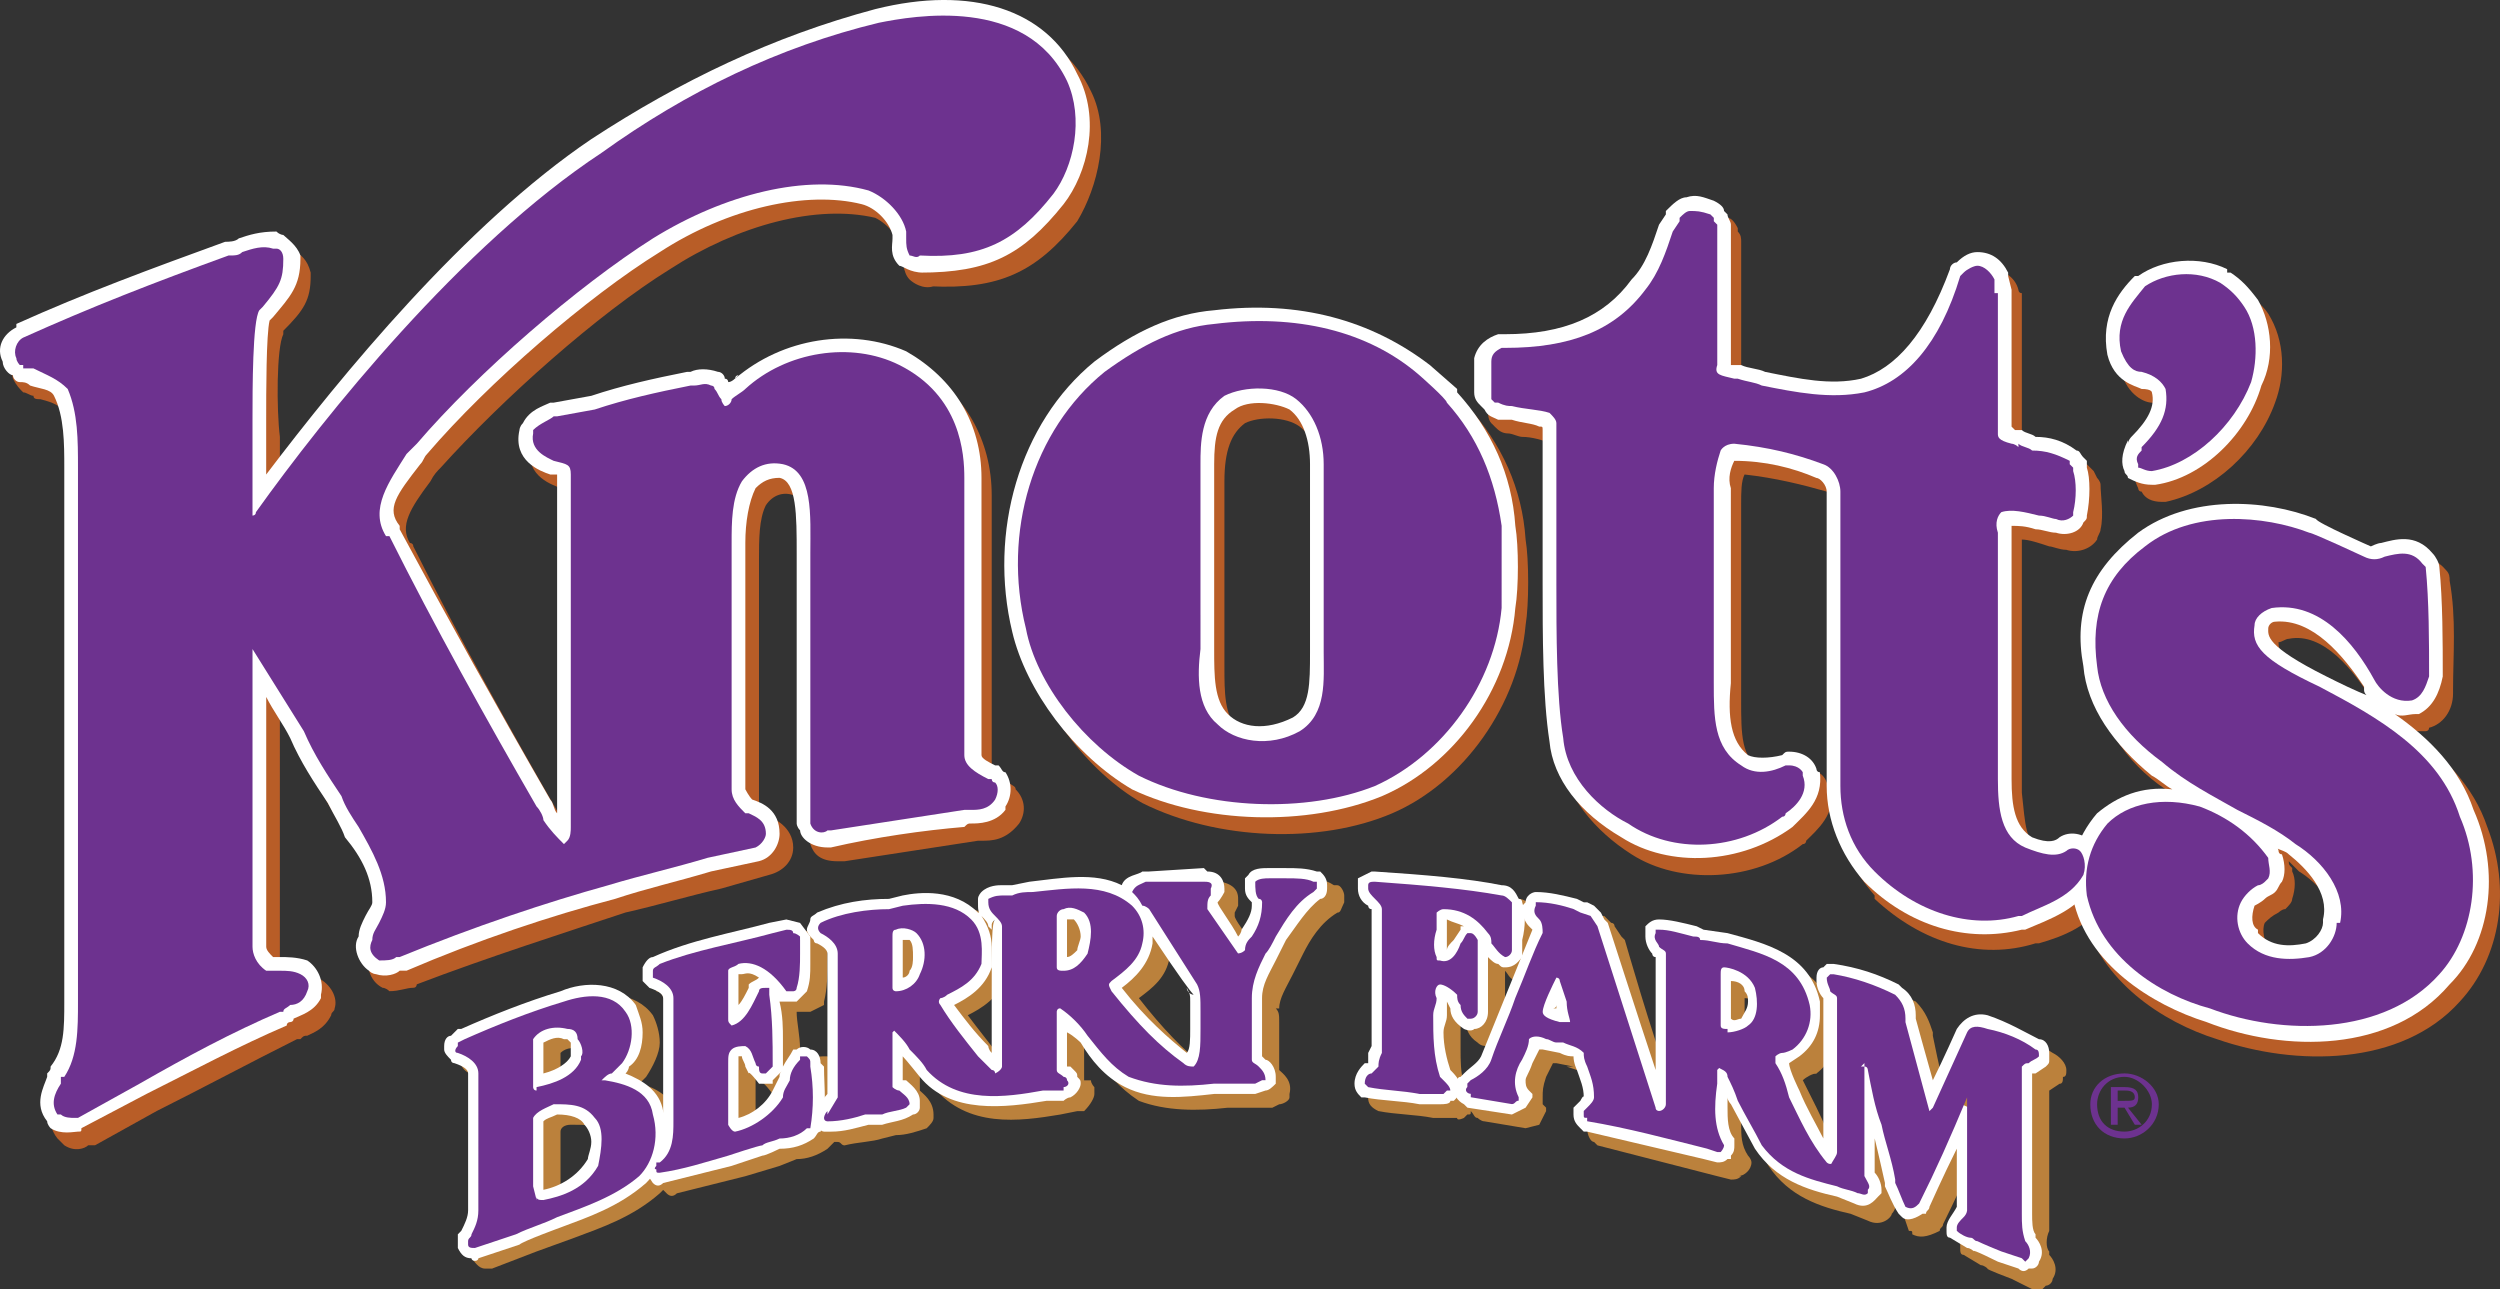 <?xml version="1.0" encoding="utf-8"?>
<!-- Generator: Adobe Illustrator 16.0.0, SVG Export Plug-In . SVG Version: 6.00 Build 0)  -->
<!DOCTYPE svg PUBLIC "-//W3C//DTD SVG 1.1//EN" "http://www.w3.org/Graphics/SVG/1.1/DTD/svg11.dtd">
<svg version="1.1" id="Layer_1" xmlns="http://www.w3.org/2000/svg" xmlns:xlink="http://www.w3.org/1999/xlink" x="0px" y="0px"
	 width="187.088px" height="96.47px" viewBox="2.835 48.146 187.088 96.47" enable-background="new 2.835 48.146 187.088 96.47"
	 xml:space="preserve">
<rect x="2.835" y="48.146" width="187.088" height="96.47" fill="#333333" stroke="none"/>
<g>
	<path fill="#BB813C" d="M156.444,126.938c-0.77-0.512-2.049-1.024-3.586-1.537c-1.024-0.256-2.049,0-2.562,1.025
		c0,0-1.024,2.049-1.793,3.84c-0.513-2.049-1.024-4.608-1.024-4.608v-0.257c-0.256-0.768-0.513-1.536-1.279-2.305l0,0
		c-1.793-0.77-3.33-1.281-4.866-1.537c-0.256,0-0.513,0-0.513,0h-0.256c-0.512,0.256-0.769,0.513-0.769,0.769v0.258l0,0
		c0,0.256,0,0.256,0,0.513c-1.28-2.562-4.099-3.33-6.403-3.843l-1.793-0.512l-0.769-0.257c-0.769-0.258-1.792-0.514-2.815-0.258
		c-0.258,0-0.77,0-0.77,0.515l0,0c-0.256,0.256-0.256,0.512-0.256,0.512c0,0.769,0.512,1.279,0.512,1.537h0.256
		c0,0.256,0,5.121,0,8.195c-1.279-3.33-3.328-10.5-3.328-10.5c-0.257-0.259-0.257-0.259-0.257-0.259l-0.513-0.768
		c0-0.256-0.256-0.256-0.256-0.256l-0.512-0.512c-0.258,0-0.258,0-0.258,0l-0.512-0.256c-1.023-0.258-2.049-0.515-3.329-0.515
		c-0.257,0-0.769,0.257-0.769,0.771l0,0c0,0.256,0,0.256,0,0.512c0-0.256,0-0.256,0-0.512c-0.258,0-0.258-0.256-0.258-0.256
		c-0.256-0.515-0.768-1.025-1.279-1.025l0,0c-2.817-0.512-5.891-1.023-9.477-1.023c0,0-0.256,0-0.513,0l0,0l-0.769,0.512
		c-0.256,0.257-0.256,0.257-0.256,0.513l0,0c0,0.769,0.512,1.28,0.769,1.537l0.256,0.256c0,0.512,0,3.842,0,3.842
		c0,0.257,0,5.892,0,6.402v0.512c-0.256,0-0.256,0.515-0.256,0.515v0.256c-0.513,0.256-1.024,0.768-1.024,1.535l0,0
		c0,0.514,0.256,0.77,0.77,1.024l0,0c1.279,0.256,2.816,0.256,4.098,0.513c0.256,0,1.792,0,1.792,0c0,0.256,0.513,0,0.513,0
		l0.256-0.257c0.256,0,0.256,0,0.256-0.256c0.258,0.256,0.258,0.513,0.514,0.513c0,0,0.256,0.256,0.512,0.256l3.074,0.514
		l1.023-0.258l0.513-1.023c0,0,0,0,0-0.256c0,0,0,0-0.256-0.256c0-0.256,0-0.514,0-0.514c0-0.513,0-0.769,0.256-1.535
		c0,0,0.257-0.515,0.513-1.025c0.256,0,0.256,0,0.256,0l1.28,0.256c0,0-0.256,0-0.512,0l0.769,0.256c0.256,0,0.512,0,0.768,0.258
		c0,0.256,0.258,0.769,0.258,0.769c0.256,0.769,0.512,1.28,0.512,2.049l-0.256,0.256l-0.514,0.513c0,0.256,0,0.256,0,0.514l0,0
		c0,0.512,0.258,1.023,0.514,1.023l0.256,0.256l8.965,2.305l1.023,0.256c0.256,0,0.513,0,0.77-0.256c0,0,0,0-0.257,0
		c0.513,0,1.024-0.512,1.024-1.023l0,0c0-0.256-0.258-0.512-0.258-0.512c-0.512-0.77-0.512-1.537-0.512-2.307
		c0-0.256,0-0.512,0-0.769c0,0.257,0,0.257,0,0.257c0.256,0.256,2.049,3.586,2.049,3.586c1.537,2.305,3.842,3.071,6.146,3.586
		l1.279,0.512c1.025,0.512,1.793-0.256,1.793-0.512c0,0,0.257-0.256,0.257-0.515c0,0,0,0,0-0.256s-0.257-0.769-0.257-1.022
		l-0.256-0.513c0,0,0-0.771,0-1.793c0.256,1.022,0.769,3.328,0.769,3.328c0.257,0.515,0.513,1.281,0.769,2.049
		c0.256,0,0.256,0,0.256,0.257c0.514,0.258,1.024,0.258,2.05-0.257l0,0c0-0.256,0.257-0.256,0.257-0.512
		c0,0,1.023-2.049,2.049-4.354c0,1.023,0,3.586,0,4.354l0,0c-0.513,0.256-0.77,0.769-0.77,1.537v0.256c0,0.256,0,0.512,0.257,0.512
		l1.28,0.771c0.256,0,0.513,0.256,0.513,0.256c-0.257,0,1.793,0.768,1.793,0.768l1.537,0.771c0.256,0,0.512,0,0.768,0l0.257-0.259
		c0.256,0,0.512-0.256,0.512-0.512l0,0c0.514-0.768,0-1.537-0.256-1.793c0-0.256,0-0.256,0-0.256c-0.256-0.256-0.256-1.023,0-1.537
		v-1.023v-3.329c0,0,0-5.377,0-6.146l0,0l0.77-0.512c0.256,0,0.256-0.256,0.256-0.513c0.256,0,0.256-0.256,0.256-0.514
		C157.469,127.707,156.957,127.194,156.444,126.938L156.444,126.938z M150.298,140L150.298,140c0,0,0,0,0-0.256l0,0
		C150.298,140,150.298,140,150.298,140L150.298,140z M134.675,123.608c0,0.257,0,0.257,0,0.513c0,0.514-0.256,1.024-0.512,1.28
		c-0.256,0.257-0.514,0.257-0.514,0.257s0,0-0.256,0c0-0.513,0-2.05,0-2.816C133.907,122.842,134.419,123.099,134.675,123.608
		L134.675,123.608z M133.396,122.328v-0.256V122.328L133.396,122.328z M120.333,124.635L120.333,124.635L120.333,124.635
		L120.333,124.635L120.333,124.635z M140.31,124.121h0.256c0,0.514,0,7.685-0.256,10.244c-0.512-1.023-1.023-2.306-1.535-3.328
		c0,0-0.77-1.537-1.025-2.049c0.257-0.257,0.77-0.513,1.025-0.513c1.023-0.77,1.535-2.049,1.535-3.33c0-0.256,0-0.512,0-0.77
		c-0.256-0.512-0.256-0.768-0.256-1.023C140.054,123.608,140.31,123.865,140.31,124.121L140.31,124.121z M127.76,120.793
		c0,0,0,0,0-0.258V120.793L127.76,120.793L127.76,120.793z M118.54,118.487v0.257c0,0-0.256,0.512-0.512,1.278v-0.512
		c0-0.768,0-1.281,0-1.793C118.028,117.976,118.284,118.229,118.54,118.487L118.54,118.487z M113.162,118.487L113.162,118.487
		c0,0.257-0.513,1.023-0.513,1.023c-0.256,0.256-0.256,0.512-0.512,0.512c0-0.512,0-1.022,0-1.022s0-0.513,0.256-0.771
		c0.256,0,0.769,0,1.023,0.259L113.162,118.487L113.162,118.487z M106.503,117.207L106.503,117.207L106.503,117.207L106.503,117.207
		z M113.162,129.756c0,0,0,0-0.257,0.256c0-0.256-0.256-0.512-0.256-0.768h-0.256c-0.256-0.769-0.256-1.793-0.256-2.562
		c0-0.514,0-1.024,0-1.537c0,0,0-0.512,0-1.024l0,0l0.256,0.514c0.256,0.513,0.256,1.023,1.023,1.535
		c0.256,0.258,0.512,0.258,0.77,0.258l0,0c0.769-0.258,1.279-0.77,1.279-1.536c0-0.771,0-1.793,0-2.818c0-0.256,0-0.768,0-1.279
		c0.256,0.256,0.256,0.512,0.77,0.768h0.256c0.513,0,1.023-0.256,1.279-0.512c-1.279,2.816-3.072,7.17-3.072,7.17
		c-0.256,0.514-0.77,0.771-1.28,1.281L113.162,129.756L113.162,129.756z M156.188,129.5v-0.256l0,0
		C156.188,129.5,156.188,129.5,156.188,129.5L156.188,129.5L156.188,129.5z"/>
	<path fill="#BB813C" d="M138.772,128.219L138.772,128.219v0.259c0,0,0,0-0.256,0C138.517,128.478,138.772,128.478,138.772,128.219
		L138.772,128.219z"/>
	<path fill="#BB813C" d="M138.517,128.478L138.517,128.478L138.517,128.478z"/>
	<path fill="#BB813C" d="M102.918,114.392h-0.257c-0.768-0.515-1.536-0.515-2.305-0.515h-1.024h-0.256l0,0
		c-0.513,0-1.281,0-1.793,0.771v0.256c-0.257,0.256-0.257,0.512-0.257,0.512c0,0.768,0.257,1.025,0.513,1.281v0.256
		c0,0.512-0.256,1.023-0.769,1.793c0,0,0,0,0,0.256c-0.768-1.025-1.536-2.049-1.536-2.305v-0.256l0.256-0.515
		c0-0.256,0-0.256,0-0.512s0-1.022-1.281-1.281h-0.256l0,0h-3.842h-0.256l-0.256,0.259c-0.512,0-1.28,0.256-1.537,1.022
		c-2.305-1.022-4.866-0.769-6.915-0.513l-1.537,0.257H79.1c-0.512,0-1.024,0-1.537,0.512c-0.256,0-0.512,0.513-0.512,0.513v0.258
		l0,0c0,0.256,0.256,0.512,0.256,0.768c-1.793-1.793-4.354-1.281-5.891-1.281l-0.768,0.256c-2.049,0-3.842,0.258-5.634,1.025
		c0,0-0.256,0.256-0.512,0.512c0,0.256,0,0.512,0,0.771c0,0,0,0,0,0.256l-0.512-0.771l-1.281-0.256l-1.024,0.256
		c-3.074,0.515-5.891,1.281-8.708,2.306c-0.512,0.256-0.768,0.514-1.024,0.77c0,0.257,0,0.513,0,0.513c0,0.256,0,0.512,0,0.768
		c0.256,0,0.512,0.258,0.512,0.514c0.256,0,1.024,0.512,1.024,0.512s0,5.892,0,7.939c-0.512-1.025-1.536-1.793-2.817-2.049
		c0.256-0.256,0.512-0.512,0.512-0.512c0.512-0.771,1.024-1.793,1.024-2.562c0-0.768-0.256-1.535-0.512-2.049
		c-1.28-1.793-3.841-1.793-5.634-1.279c-2.817,0.768-5.378,1.793-7.684,2.816l-0.256,0.256l-0.512,0.256
		c-0.256,0.258-0.256,0.514-0.256,0.77l0,0c0,0.257-0.256,0.257-0.256,0.257c0,0.256,0.256,0.768,0.512,1.022
		c0,0,0.256,0.258,0.512,0.258c0.512,0.256,0.768,0.513,0.768,0.513v10.243c0,0.769-0.256,1.023-0.512,1.537l-0.256,0.513
		c0,0.256-0.256,0.512,0,1.022c0.256,0.258,0.512,0.771,1.024,0.771h0.512l3.33-1.281l2.817-1.022
		c2.049-0.771,4.354-1.537,6.403-3.33l0.256-0.256c0.256,0.256,0.256,0.256,0.256,0.256c0.256,0.256,0.512,0.256,0.768,0
		l5.122-1.281l2.562-0.768l1.281-0.513c0.768,0,1.537-0.256,2.305-0.771c0.256-0.256,0.512-0.512,0.512-0.512l0,0h0.256
		c0.256,0,0.256,0.256,0.512,0.256c1.024-0.256,2.049-0.256,2.817-0.512l1.024-0.256c0.769,0,1.537-0.256,2.305-0.512
		c0.256-0.258,0.512-0.514,0.512-0.77l0,0c0-0.257,0-0.257,0-0.257c0-1.022-0.769-1.536-1.024-1.793l0,0c0-0.256,0-0.768,0-1.537
		c0.256,0.515,1.024,1.281,1.024,1.281c2.561,3.074,6.403,2.562,9.476,2.049l1.28-0.256c0.256,0,0.512,0,0.512,0
		c0.512-0.512,0.769-1.024,0.769-1.28c0-0.257,0-0.257,0-0.513c0,0-0.256-0.256-0.256-0.512h-0.512v-0.257c0-0.256,0-1.28,0-2.305
		c0.256,0.256,0.769,0.769,0.769,0.769c1.024,1.28,1.792,2.305,3.329,3.329l0,0c2.049,0.769,4.354,0.769,6.659,0.513h2.817
		c0.256,0,0.256,0,0.513,0l0.512-0.256c0.256,0,0.77-0.257,0.77-0.515v-0.256c0.256-1.022-0.514-1.535-0.77-1.793l0,0
		c0-0.256,0-3.328,0-3.584c0-0.514,0-0.77-0.256-1.025c0.256,0,0.256,0,0.256,0l0,0c0-0.768,0.514-1.536,1.024-2.561l0.769-1.537
		c0.514-1.022,1.281-2.305,2.562-3.072c0.256,0,0.256-0.258,0.512-0.77v-0.512C103.431,114.901,103.174,114.392,102.918,114.392
		L102.918,114.392z M83.965,120.793c0-1.024,0-2.562,0-2.817c0.256,0,0.512,0,0.512,0c0.256,0.256,0.256,0.514,0.256,1.024
		s0,0.769-0.256,1.278C84.478,120.278,84.222,120.535,83.965,120.793L83.965,120.793z M90.368,119.256
		c1.537,2.562,2.305,3.586,2.561,4.099c0,0,0,0-0.256-0.256c0.256,0.256,0.256,0.512,0.256,1.022c0,0,0,0.256,0,0.514v0.513v1.022
		c0,0.515,0,1.281-0.256,1.537c-1.281-1.022-2.817-2.562-4.61-4.865c1.024-0.77,2.049-1.536,2.305-3.073
		C90.368,119.513,90.368,119.513,90.368,119.256L90.368,119.256z M71.416,122.072c0-0.769,0.256-2.306,0.256-2.816
		c0,0,0.256,0,0.256,0.256c0.256,0.257,0.512,0.513,0.512,1.023c0,0.258-0.256,0.771-0.256,1.024
		C71.928,121.815,71.672,122.072,71.416,122.072L71.416,122.072z M97.539,116.951v-0.257V116.951L97.539,116.951L97.539,116.951z
		 M78.075,118.229l0.256,0.259l0,0C78.075,118.229,78.075,118.229,78.075,118.229c0-0.256,0.256-0.256,0.256-0.512h0.256
		c-0.256,0.256-0.256,0.77-0.256,1.793c-0.256-0.512-0.256-1.023-0.512-1.537C77.819,118.229,77.819,118.229,78.075,118.229
		L78.075,118.229z M78.075,121.306c0,0,0-0.513,0.256-0.513c-0.256,0.769-0.256,1.535-0.256,2.815c0,0,0,2.818,0,4.099
		c0-0.256-0.256-0.256-0.256-0.256c-0.768-1.023-1.793-2.306-2.561-3.33C76.282,123.608,77.562,122.842,78.075,121.306
		L78.075,121.306z M64.501,123.354c0-0.256,0-0.256,0-0.256c0.256-1.025,0.256-2.05,0.256-3.074v-0.769l0,0l0,0
		c0,0.257,0.256,0.257,0.256,0.257c0.512,0.256,0.768,0.768,0.768,0.768s0,8.709,0,10.502c0,0,0,0-0.256,0.256
		c0-0.77,0-1.537,0-2.305v-0.256l0,0c-0.256-0.515-0.512-1.025-0.769-1.281c-0.512,0-1.024,0-1.28,0.256H63.22
		c-0.256,0.256-0.512,0.768-0.768,1.025c0.256-0.515,0.256-1.281,0.256-1.793c0-1.025-0.256-2.05-0.256-2.818
		c0.256,0,1.024,0,1.024,0L64.501,123.354L64.501,123.354z M44.781,137.694L44.781,137.694c0-0.256,0-4.608,0-4.864
		s0.256-0.515,0.769-0.515c1.281,0,1.792,0,2.049,0.515c0.256,0.512,0.512,0.769,0.512,1.535c0,0.258-0.256,0.77-0.256,1.28
		C47.086,136.928,45.805,137.438,44.781,137.694L44.781,137.694z M44.781,138.463v-0.256
		C44.781,138.207,44.781,138.207,44.781,138.463L44.781,138.463z M46.317,126.685L46.317,126.685l0.256,0.256
		c0,0.256,0,0.256,0,0.512c0,0,0,0,0,0.256l0,0c-0.256,0.77-0.769,1.025-1.793,1.537c0-1.025,0-1.793,0-2.305
		C45.037,126.685,45.549,126.428,46.317,126.685L46.317,126.685z M59.379,121.815c0.256,0,0.769,0,1.281,0.257
		c-0.256,0.256-0.256,0.256-0.512,0.514c-0.256,0-0.256,0.256-0.256,0.256c-0.256,0.513-0.256,0.769-0.512,1.279
		C59.379,123.354,59.379,122.328,59.379,121.815L59.379,121.815L59.379,121.815z M59.379,121.562L59.379,121.562L59.379,121.562
		L59.379,121.562z M59.379,132.83L59.379,132.83c0,0,0,0,0,0.256V132.83L59.379,132.83z M59.379,132.574c0-1.025,0-3.843,0-3.843
		v-0.514c0,0,0,0,0-0.256l0,0c0,0.256,0.256,0.514,0.256,0.77l0.256,0.513c0-0.256,0.769,0.769,0.769,0.769h1.024l0,0l0,0
		c0,0,0,0,0.256,0c0,0,0-0.257,0.256-0.513l0,0l-0.512,1.024C61.172,131.549,60.147,132.062,59.379,132.574L59.379,132.574z"/>
	<path fill="#B85D27" d="M160.286,112.342c-0.77-0.77-1.793-0.77-2.562-0.258c-0.256,0-0.768,0.258-2.049-0.256
		c-1.279-0.513-1.279-2.05-1.535-4.354c0,0.256,0-5.123,0-5.123V89.803c0-0.256,0-0.256,0-0.512s0-0.512,0-0.768
		c0.512,0,1.279,0.256,2.049,0.512c0.256,0,0.769,0.256,1.279,0.256c0.77,0.256,1.793,0,2.305-0.768
		c0-0.256,0.258-0.512,0.258-0.769c0.256-1.024,0-2.561,0-3.33c0-0.256-0.258-0.512-0.258-0.512l-0.256-0.512
		c0,0-0.256-0.256-0.512-0.512c-1.023-0.512-2.049-0.769-2.816-1.024c-0.514,0-0.77,0-1.28-0.256c0,0-0.257,0-0.513-0.256
		c0,0,0,0-0.256,0c0-1.793,0-9.988,0-9.988c0-0.256,0-0.256,0-0.256v-1.024c-0.257,0-0.257-0.256-0.257-0.256
		c-0.257-1.024-1.28-1.537-2.05-1.537c-0.768,0-1.279,0.256-1.792,0.512c-0.257,0.256-0.513,0.512-0.513,0.77
		c-1.793,4.61-3.842,7.427-6.659,8.195c-2.306,0.256-4.609-0.256-6.914-0.769c-0.769,0-1.281-0.256-2.049-0.256
		c0,0-0.257,0-0.257-0.256c-0.256,0-0.256,0-0.512,0c0-0.512,0-6.146,0-6.146v-4.098c0-0.256,0-0.512-0.257-0.769v-0.256
		c-0.257-0.512-0.513-0.769-0.769-0.769c-0.77-0.512-1.537-0.512-2.049-0.512c0,0,0,0-0.258,0c-0.512,0.256-1.023,0.512-1.279,1.281
		c-0.256,0-0.256,0-0.256,0.256l-0.256,0.769c-0.514,1.537-1.281,2.817-2.05,4.098c-2.049,2.817-5.122,4.097-9.731,4.097h-0.258
		c-1.022,0-1.535,0.769-1.791,1.793v0.256v2.305c0,0.256,0,0.768,0.256,1.024l0.256,0.256c0.257,0.256,0.513,0.512,1.023,0.512
		c0.256,0,0.77,0.256,1.024,0.256c0.769,0,1.537,0.256,2.306,0.512l0,0V83.4v7.427v2.305c0,3.586,0,8.195,0.512,11.781
		c0.514,2.816,2.562,5.379,5.379,7.17c3.586,2.307,9.221,2.049,12.806-0.768c0.257,0,0.257-0.256,0.257-0.256
		c0.77-0.769,2.305-2.05,1.793-3.843c0-0.256,0-0.256-0.257-0.512c-0.256-0.771-1.024-1.024-1.793-1.024c-0.256,0-0.513,0-0.769,0
		c-0.769,0.512-1.793,0.512-2.306,0c-1.536-0.769-1.536-2.562-1.536-5.121c0-0.259,0-14.6,0-14.6c0-1.024,0-1.792,0.256-2.305l0,0
		c2.305,0.256,4.354,0.768,6.146,1.28c0.513,0.256,0.77,0.769,0.77,1.281c0-0.256,0,13.573,0,13.573v8.194
		c0,2.818,1.023,5.123,2.816,7.173v0.256c3.585,3.33,7.939,4.608,12.037,3.33l0,0h0.256c1.793-0.515,3.842-1.281,5.122-3.33
		C161.056,114.133,160.798,112.854,160.286,112.342L160.286,112.342z"/>
	<path fill="#B85D27" d="M172.579,71.62c-0.512-0.769-1.28-1.28-2.049-1.793v-0.256h-0.256c-2.049-1.281-4.866-1.024-6.659,0.256
		c0,0.256,0,0.256,0,0.256c-1.536,1.281-2.817,3.073-2.05,5.89c0.514,1.793,1.793,2.305,2.306,2.305
		c0.769,0.256,0.769,0.512,1.024,0.512c0,1.024-0.256,2.049-1.537,3.329c-0.256,0-0.256,0.256-0.512,0.256c0.256,0,0.256,0,0.256,0
		c-0.769,1.024-0.513,1.793-0.256,2.305c0,0,0,0.256,0.256,0.256c0.256,0.513,0.769,0.769,1.537,0.769c0.256,0,0.256,0,0.256,0
		c3.586-0.769,6.914-3.842,8.195-7.427C173.858,76.229,173.858,73.668,172.579,71.62L172.579,71.62z"/>
	<path fill="#B85D27" d="M188.972,110.035c-1.025-3.072-3.33-5.377-5.892-7.17c0.512,0,1.024,0,1.28,0c0,0,0.256,0,0.256-0.257
		c1.023-0.258,1.793-1.28,1.793-2.562v-0.256c0-2.562,0.256-5.378-0.256-8.195c0-0.256,0-0.512-0.256-0.769
		c-1.281-1.537-3.074-1.024-4.1-0.768c-0.256,0-0.512,0-0.768,0c0,0-3.842-1.793-4.1-1.793c-3.841-1.537-9.476-1.792-13.316,1.024
		c-3.586,2.817-4.609,5.634-4.098,9.988c0.512,2.815,2.305,5.891,5.377,7.938c0.514,0.513,1.024,0.769,1.537,1.023
		c-2.305,0-4.354,0.77-5.635,2.051c-1.792,1.791-2.305,4.099-2.049,6.401c1.281,4.865,5.891,7.939,9.988,9.22
		c5.891,2.049,13.83,2.049,18.185-2.815C189.995,119.769,190.763,114.646,188.972,110.035L188.972,110.035z M173.349,96.206
		L173.349,96.206c0.256,0,0.512-0.256,0.769-0.256c2.562-0.512,4.864,2.304,6.401,4.867c0,0,0,0,0,0.256
		c0.256,0,0.256,0.256,0.514,0.512c-1.025-0.512-2.051-1.281-3.33-1.793C173.349,97.742,173.349,96.719,173.349,96.206
		L173.349,96.206z M176.165,120.022c-1.023,0.256-2.562,0-3.33-0.768c0-0.256-0.256-0.256-0.256-0.256
		c-0.256-0.256-0.512-1.281-0.256-1.793c0.256-0.256,0.512-0.512,1.023-0.768c0,0,0.256-0.258,0.512-0.258
		c0.258-0.257,0.514-0.513,0.514-0.769c0.256-0.769,0.256-1.537,0-2.049c0-0.257,0-0.257,0-0.257
		c-0.256-0.256-0.256-0.256-0.256-0.512c0.256,0.256,0.512,0.512,0.768,0.769c1.281,0.768,3.33,2.815,2.817,4.608
		c0,0.256,0,0.256,0,0.256C177.701,119,176.933,119.769,176.165,120.022L176.165,120.022z"/>
	<path fill="#B85D27" d="M84.478,54.973c-2.305-4.866-7.939-6.659-15.366-5.123c-7.427,2.049-14.599,5.378-21.001,9.988
		C38.378,66.241,29.158,77.51,23.78,84.937V82.12v-1.28c-0.256-2.049-0.256-6.659,0.256-7.683V72.9
		c1.537-1.537,2.049-2.305,2.049-4.098v-0.256c-0.256-1.024-0.769-1.281-1.024-1.537c-0.256,0-0.513-0.256-0.769-0.256
		c-1.024-0.256-2.049,0.256-2.817,0.512c-0.256,0-0.512,0.256-0.769,0.256H20.45c-5.634,2.049-10.245,3.585-15.367,6.146
		c0,0,0,0-0.256,0c-0.768,0.768-1.28,1.792-1.024,2.817c0.256,0.512,0.512,0.769,0.769,1.024c0.256,0,0.512,0.256,0.768,0.256
		c0,0.256,0.256,0.256,0.512,0.256c1.024,0.256,1.537,0.512,1.793,1.024c0.768,1.537,0.768,3.33,0.768,5.378v38.929
		c0,0.256,0,0.769,0,1.023c0,2.051,0,3.586-0.768,4.867c-0.256,0-0.256,0.256-0.256,0.512c0,0-0.256,0-0.256,0.256
		c-0.256,0.77-1.024,2.049,0,3.33c0.256,0.256,0.256,0.256,0.512,0.512c0.768,0.512,1.537,0.256,1.792,0c0.256,0,0.256,0,0.513,0
		l4.61-2.561c3.585-1.793,6.915-3.586,10.5-5.379c0.256,0,0.256,0,0.256,0c0.256-0.256,0.256-0.256,0.512-0.256
		c0.512-0.256,1.281-0.512,1.793-1.537c0-0.256,0.256-0.256,0.256-0.512c0.256-0.769-0.256-1.793-1.281-2.306
		c-0.512-0.256-1.281-0.256-1.793-0.256c-0.256,0-0.512,0-0.512,0c0-0.256-0.256-0.256-0.256-0.256
		c-0.256,0-0.256-0.258-0.256-0.515v-8.45V101.58c0.512,1.024,1.024,2.049,1.537,3.073c1.024,1.535,1.793,3.328,2.817,4.865
		c0.512,0.771,1.024,1.537,1.537,2.306c1.024,1.793,2.049,3.329,1.793,4.866c0.256,0.513,0,0.769-0.256,1.279
		c-0.256,0.256-0.512,0.771-0.768,1.281c-0.256,1.023,0,2.305,1.024,2.816c0,0,0.256,0,0.512,0.256c0.768,0,1.28-0.256,1.792-0.256
		l0,0c0.256,0,0.256-0.256,0.256-0.256c5.378-2.05,11.013-3.843,15.623-5.377c2.305-0.515,4.866-1.281,7.171-1.793l3.585-1.025
		c1.024-0.256,1.793-1.023,1.793-2.049c0-1.537-1.537-2.306-2.049-2.306c0,0,0,0-0.256-0.256c-0.256,0-0.256-0.512-0.256-0.771
		V90.06c0-1.537,0-3.073,0.512-4.098c0.512-0.768,1.28-1.024,2.049-0.768c1.024,0.256,1.281,2.561,1.024,5.378
		c0,0.512,0,0.768,0,1.28v17.16c0,0.257,0.256,1.794,0.256,1.794c0,0.256,0,0.512,0,0.512c0.256,0.768,0.768,1.281,2.049,1.281
		c0.256,0,0.256,0,0.512,0c3.329-0.515,6.659-1.025,9.988-1.537h0.256c0.769,0,1.793,0,2.817-1.281l0,0
		c0.512-0.769,0.512-1.793-0.256-2.562c0-0.256-0.256-0.256-0.512-0.512c0,0-0.256,0-0.256-0.256c-0.256,0-0.769-0.259-1.024-0.515
		c0-1.022,0-16.39,0-16.39v-4.354c0-4.098-2.049-7.684-5.378-9.476c0,0,0,0-0.256,0c-4.098-1.793-9.22-1.024-12.806,2.049
		c0.256-0.256,0.256-0.256,0.256-0.256c-0.256,0.256-0.512,0.256-0.512,0.512c-0.256-0.256-0.256-0.256-0.256-0.256
		c-0.256-0.256-0.513-0.512-0.769-0.512c-0.769-0.512-1.537-0.256-1.793-0.256c-0.256,0.256-0.256,0.256-0.256,0.256
		c-2.561,0.512-5.122,1.024-7.427,1.537l-2.562,0.768h-0.256l0,0c-0.769,0.256-1.537,0.512-2.305,1.537c0,0.256,0,0.256-0.256,0.512
		c-0.256,2.305,1.793,2.817,2.305,3.074c0.256,0,0.512,0.256,0.512,0.256c0,1.024,0,20.745,0,25.098
		c0-0.256-0.256-0.512-0.512-0.768c-3.842-6.658-7.683-13.575-11.013-20.232c0-0.256-0.256-0.256-0.256-0.256
		c-0.769-1.28,0-2.562,1.537-4.61c0.256-0.512,0.512-0.769,0.768-1.025c4.61-5.122,11.781-11.524,17.159-14.854
		c5.123-3.33,11.013-4.866,15.367-3.842c1.024,0.512,1.793,1.537,2.049,2.561l0,0l0,0c0,0.513,0,1.537,0.512,2.049
		c0.256,0.256,1.024,0.768,1.793,0.512c0,0,0,0-0.256,0c5.122,0.256,7.94-1.024,11.013-4.866
		C84.99,62.144,86.014,58.046,84.478,54.973L84.478,54.973z"/>
	<path fill="#B85D27" d="M117.004,88.523c-0.257-3.842-1.793-7.171-4.354-9.989l0,0l-2.049-1.792
		c-4.098-3.585-9.73-4.866-16.135-4.098c-2.817,0.256-5.891,1.537-8.964,3.585c-5.378,4.866-7.939,12.806-5.89,20.233
		c0.769,4.354,4.61,9.475,8.708,11.779c5.635,2.818,13.318,3.074,18.697,0.77c5.377-2.305,9.476-8.195,9.987-14.086
		C117.26,93.389,117.26,90.06,117.004,88.523L117.004,88.523z M100.612,102.865c-2.049,1.278-4.097,0.768-5.122,0
		c-1.025-1.281-1.025-2.818-1.025-4.867V84.169c0-2.305,0.512-3.586,1.537-4.354c1.024-0.512,3.073-0.512,4.099,0.256
		c1.023,0.769,1.535,2.305,1.535,4.098l0.258,13.316c0,0.257,0,0.513,0,0.769C101.894,100.303,101.638,102.353,100.612,102.865
		L100.612,102.865z"/>
	<path fill="#FFFFFF" d="M159.263,111.062c-0.514-0.513-1.537-0.769-2.306-0.256c-0.257,0.256-0.769,0.512-2.049,0
		c-1.281-0.771-1.537-2.306-1.537-4.354v-5.379V88.779c0-0.256,0-0.512,0-0.768c0-0.256,0-0.512,0-0.512
		c0.513,0,1.024,0,1.793,0.256c0.512,0,1.024,0.256,1.536,0.256c0.769,0.256,1.793,0,2.049-0.769
		c0.257-0.256,0.257-0.256,0.257-0.512c0.257-1.28,0.257-2.817,0-3.586c0-0.256,0-0.256,0-0.512l-0.257-0.256
		c-0.256-0.256-0.256-0.512-0.512-0.512c-1.024-0.77-2.049-1.024-3.073-1.024c-0.256-0.256-0.769-0.256-1.024-0.512
		c-0.256,0-0.513,0-0.513,0l-0.256-0.256c0-1.792,0-9.988,0-9.988v-0.256l-0.256-1.024c0,0,0,0,0-0.256
		c-0.513-1.024-1.281-1.537-2.306-1.537c-0.513,0-1.024,0.256-1.537,0.77c-0.256,0-0.513,0.256-0.513,0.512
		c-1.793,4.866-4.098,7.427-6.657,8.195c-2.306,0.512-4.61,0-7.172-0.512c-0.513-0.256-1.281-0.256-1.793-0.512
		c-0.256,0-0.256,0-0.513,0h-0.256c0-0.512,0-6.402,0-6.402V64.96c0-0.256-0.257-0.512-0.257-0.768l-0.256-0.256
		c0-0.256-0.256-0.512-0.769-0.768c-0.769-0.256-1.28-0.512-2.049-0.256l0,0c-0.513,0-1.024,0.512-1.537,1.024v0.256l-0.512,0.768
		c-0.513,1.537-1.024,3.074-2.05,4.098c-2.049,2.817-5.121,4.098-9.477,4.098c-0.256,0-0.256,0-0.512,0
		c-0.77,0.256-1.537,0.768-1.793,1.792c0,0.256,0,0.256,0,0.256v2.305c0,0.512,0.256,0.769,0.512,1.024l0.256,0.256
		c0.258,0.512,0.514,0.512,1.025,0.768c0.256,0,0.512,0,1.023,0c0.769,0.256,1.537,0.256,2.049,0.512c0.257,0,0.257,0,0.257,0.256
		v9.476v2.049c0,3.842,0,8.451,0.513,11.781c0.256,2.818,2.305,5.379,5.378,7.172c3.585,2.306,8.964,2.05,12.806-0.77l0,0
		c1.024-1.023,2.306-2.05,2.049-4.099c-0.256,0-0.256-0.256-0.256-0.256c-0.256-0.768-1.024-1.281-2.049-1.281
		c-0.257,0-0.257,0-0.513,0.259c-1.024,0.256-2.049,0.256-2.562,0c-1.28-1.025-1.537-2.818-1.28-5.38V84.681
		c-0.257-0.769,0-1.537,0.256-2.049l0,0c2.306,0,4.354,0.512,6.147,1.28c0.256,0,0.768,0.512,0.768,1.024v13.575v8.451
		c0,2.561,1.023,5.121,2.816,7.17l0,0c3.33,3.33,7.685,4.611,11.781,3.586c0,0,0,0,0.256,0l0,0c1.793-0.768,4.099-1.537,5.123-3.586
		C160.286,112.854,160.03,111.828,159.263,111.062L159.263,111.062z"/>
	<path fill="#FFFFFF" d="M171.812,70.595c-0.769-1.024-1.28-1.537-2.049-2.049h-0.257V68.29c-2.049-1.024-4.866-0.768-6.659,0.512
		c0,0,0,0-0.256,0c-1.279,1.281-2.561,3.073-2.049,5.891c0.514,2.049,2.049,2.305,2.562,2.561c0.768,0,0.768,0.256,0.768,0.256
		c0.257,1.024-0.256,2.049-1.536,3.33c0,0-0.256,0.256-0.256,0.512c0-0.256,0-0.256,0-0.256c-0.513,1.024-0.513,1.793-0.257,2.305
		c0,0.256,0.257,0.256,0.257,0.512c0.512,0.256,1.024,0.512,1.792,0.512h0.257c3.585-0.512,6.915-3.842,7.938-7.427
		C173.092,74.949,172.835,72.388,171.812,70.595L171.812,70.595z"/>
	<path fill="#FFFFFF" d="M187.946,108.756c-1.024-3.073-3.33-5.379-5.893-7.172c0.514,0.256,1.025,0,1.537,0c0,0,0,0,0.256,0
		c1.025-0.512,1.537-1.537,1.793-2.815l0,0c0-2.562,0-5.636-0.256-8.196c0-0.256-0.256-0.77-0.512-1.024
		c-1.281-1.537-2.818-1.024-3.842-0.769c-0.258,0-0.77,0.256-0.77,0.256s-4.098-1.793-4.098-2.049
		c-3.842-1.537-9.477-1.793-13.318,1.024c-3.585,2.817-4.865,5.89-4.098,9.987c0.257,3.074,2.307,5.891,5.122,8.195
		c0.513,0.258,1.024,0.77,1.537,1.024c-2.306-0.256-4.099,0.513-5.636,1.793c-1.535,1.793-2.305,4.099-1.791,6.402
		c1.023,4.864,5.89,7.938,9.986,9.221c5.891,2.306,13.83,2.306,18.186-2.817C189.228,118.744,189.995,113.365,187.946,108.756
		L187.946,108.756z M172.579,95.182L172.579,95.182c0-0.256,0.256-0.512,0.513-0.512c2.816-0.256,5.122,2.562,6.658,4.866
		c0,0.256,0,0.256,0,0.256c0,0.256,0.256,0.512,0.513,0.512c-1.281-0.512-2.306-1.022-3.33-1.535
		C172.323,96.463,172.579,95.694,172.579,95.182L172.579,95.182z M175.396,118.744c-1.279,0.256-2.562,0.256-3.586-0.771
		c0,0,0,0,0-0.256c-0.512-0.256-0.512-1.023-0.256-1.793c0,0,0.514-0.256,0.77-0.512s0.512-0.256,0.769-0.512
		s0.257-0.512,0.513-0.771c0.256-0.512,0.256-1.278,0-2.049c-0.256,0-0.256-0.256-0.256-0.256s0-0.257-0.257-0.257
		c0.513,0.257,0.769,0.257,1.024,0.513c1.279,1.024,3.072,2.817,2.561,4.867c0,0,0,0,0,0.256
		C176.677,117.719,176.165,118.487,175.396,118.744L175.396,118.744z"/>
	<path fill="#FFFFFF" d="M83.453,53.692c-2.305-4.866-7.939-6.659-15.11-4.866c-7.683,2.049-14.598,5.378-21.257,9.732
		C37.61,64.96,28.39,76.229,22.755,83.657V80.84v-1.281c0-2.049,0-6.402,0.256-7.427c0.256-0.256,0.256-0.256,0.256-0.256
		c1.28-1.536,2.049-2.305,2.049-4.354v-0.256c-0.256-0.768-1.024-1.281-1.28-1.537c0,0-0.256,0-0.512-0.256
		c-1.281,0-2.049,0.256-2.817,0.512c-0.256,0.256-0.768,0.256-1.024,0.256l0,0c-5.634,2.049-10.5,3.842-15.623,6.147
		c0,0,0,0,0,0.256c-1.024,0.512-1.537,1.537-1.024,2.561c0,0.512,0.512,1.024,0.768,1.024c0,0.256,0.256,0.512,0.512,0.512
		s0.512,0,0.769,0.256c0.768,0.256,1.537,0.256,1.792,0.769c0.769,1.537,0.769,3.585,0.769,5.378v38.928c0,0.514,0,0.77,0,1.024
		c0,2.049,0,3.586-1.024,4.865c0,0.256,0,0.256-0.256,0.514v0.256c-0.256,0.769-1.024,2.05,0,3.328c0,0.256,0.256,0.515,0.256,0.515
		c0.768,0.512,1.792,0.256,2.049,0.256c0.256,0,0.256,0,0.256-0.256l4.867-2.562c3.585-1.794,6.915-3.585,10.5-5.121
		c0-0.257,0.256-0.257,0.256-0.257s0.256,0,0.256-0.258c0.512-0.256,1.537-0.512,2.049-1.535v-0.256
		c0.256-1.024-0.256-2.051-1.024-2.562c-0.768-0.256-1.537-0.256-2.049-0.256c0,0-0.256,0-0.512,0l0,0
		c-0.256-0.256-0.512-0.513-0.512-0.769v-8.451v-10.246c0.512,1.025,1.281,2.05,1.792,3.074c0.769,1.793,1.793,3.33,2.817,4.865
		c0.513,1.024,1.024,1.793,1.281,2.562c1.281,1.537,2.049,3.072,2.049,4.865c0,0.256-0.256,0.512-0.512,1.025
		c-0.256,0.512-0.512,1.022-0.512,1.535c-0.512,0.77,0,2.049,0.769,2.562c0.256,0.256,0.512,0.256,0.512,0.256
		c0.768,0.256,1.537,0,1.792-0.256c0.256,0,0.256,0,0.256,0s0,0,0.256,0c5.378-2.306,10.757-4.099,15.623-5.379
		c2.305-0.769,4.609-1.281,7.17-2.05l3.586-0.768c1.024-0.256,1.537-1.281,1.537-2.049c0-1.793-1.281-2.307-2.049-2.562l0,0
		c-0.256-0.256-0.513-0.768-0.513-0.768v-18.44c0-1.537,0.256-3.073,0.769-4.098c0.512-0.512,1.024-0.769,1.793-0.769
		c1.281,0.256,1.281,2.817,1.281,5.635c0,0.256,0,0.768,0,1.024v17.416v1.793c0,0,0,0.256,0.256,0.514
		c0,0.512,0.769,1.279,2.049,1.279h0.256c3.329-0.769,6.915-1.279,9.988-1.537c0.256-0.256,0.256-0.256,0.512-0.256
		c0.512,0,1.793,0,2.562-1.023V108.5c0.512-0.771,0.512-1.793,0-2.562c-0.256,0-0.256-0.256-0.513-0.513c-0.256,0-0.256,0-0.256,0
		c-0.512-0.256-1.024-0.512-1.024-0.768c0-0.771,0-16.135,0-16.135v-4.61c0-4.098-2.049-7.427-5.634-9.476l0,0
		c-4.098-1.792-9.22-1.024-12.806,2.049c0,0,0-0.256,0.256-0.256c-0.256,0.256-0.513,0.512-0.769,0.512c0,0,0-0.256-0.256-0.256
		c0-0.256-0.256-0.512-0.512-0.512c-0.768-0.256-1.537-0.256-2.049,0h-0.256c-2.561,0.512-4.866,1.024-7.171,1.793l-2.817,0.512l0,0
		h-0.256c-0.513,0.256-1.537,0.512-2.049,1.537c-0.256,0.256-0.256,0.512-0.256,0.512c-0.512,2.305,1.537,3.073,2.305,3.33
		c0.256,0,0.512,0,0.512,0c0,1.024,0,21.001,0,25.354l0,0c-0.256-0.256-0.256-0.77-0.512-1.024
		c-3.842-6.658-7.684-13.573-11.269-20.232V87.5c-1.024-1.281-0.256-2.305,1.537-4.61c0.256-0.256,0.256-0.512,0.512-0.769
		c4.61-5.378,12.038-11.78,17.416-15.11c5.122-3.329,11.013-4.61,15.11-3.585c1.024,0.256,2.049,1.281,2.305,2.305c0,0,0,0,0,0.256
		l0,0c0,0.513-0.256,1.281,0.512,2.049c0.256,0,0.768,0.512,1.792,0.512c-0.256,0-0.256,0-0.256,0c5.122,0,7.683-1.281,10.756-5.123
		C84.222,61.119,85.246,57.021,83.453,53.692L83.453,53.692z"/>
	<path fill="#FFFFFF" d="M116.235,87.499c-0.258-3.842-1.793-7.171-4.354-9.989c0,0,0,0,0-0.256l-2.048-1.793
		c-4.354-3.329-9.732-4.866-16.135-4.097c-3.074,0.256-5.891,1.537-8.964,3.841c-5.634,4.61-7.939,12.806-6.146,20.232
		c1.024,4.354,4.61,9.221,8.963,11.781c5.378,2.561,13.062,2.816,18.696,0.512c5.378-2.305,9.477-7.938,9.988-14.084
		C116.491,92.108,116.491,89.035,116.235,87.499L116.235,87.499z M99.588,101.84c-2.049,1.025-3.841,0.771-4.866-0.256
		c-1.024-1.022-1.024-2.815-1.024-4.865V82.888c0-2.049,0.256-3.33,1.537-4.098c1.024-0.769,3.073-0.512,4.098,0
		c1.023,0.768,1.537,2.305,1.537,4.098v13.318c0,0.257,0,0.513,0,0.77C100.869,99.278,100.869,101.072,99.588,101.84L99.588,101.84z
		"/>
	<path fill="#6D328F" d="M159.772,130.781c0-1.025,0.77-2.05,2.049-2.05c1.025,0,2.05,1.023,2.05,2.05
		c0,1.278-1.024,2.049-2.05,2.049C160.542,132.83,159.772,132.062,159.772,130.781L159.772,130.781z M159.263,130.781
		c0,1.534,1.023,2.561,2.561,2.561c1.281,0,2.562-1.024,2.562-2.561c0-1.281-1.28-2.306-2.562-2.306
		C160.286,128.478,159.263,129.5,159.263,130.781L159.263,130.781z M160.798,132.315h0.514v-1.278h0.512l0.769,1.278h0.513
		l-1.023-1.278c0.512,0,0.768-0.256,0.768-0.771c0-0.512-0.256-0.768-1.023-0.768h-1.024v2.816H160.798z M161.312,129.756h0.512
		c0.257,0,0.769,0,0.769,0.513c0,0.258-0.256,0.258-0.769,0.258h-0.512V129.756L161.312,129.756z"/>
	<path fill="#6D328F" d="M158.493,111.828c-0.256-0.256-0.77-0.256-1.024,0c-0.769,0.514-1.793,0.256-3.073-0.256
		c-1.793-0.769-2.049-2.816-2.049-5.121v-5.379V88.779c0-0.256,0-0.512,0-0.768c-0.256-0.769,0-1.281,0.256-1.537
		c0.77-0.256,1.793,0,2.817,0.256c0.513,0,1.024,0.256,1.28,0.256c0.513,0.256,1.023,0,1.281-0.256v-0.256
		c0.256-1.024,0.256-2.305,0-3.074v-0.256l-0.258-0.256v-0.256c-1.023-0.513-1.791-0.769-2.815-0.769
		c-0.257-0.256-0.769-0.256-1.024-0.512v0.256c-0.257-0.256-0.513-0.256-0.513-0.256c-1.024-0.256-1.024-0.512-1.024-0.769v-10.5
		c0,0,0,0-0.256,0v-1.024l0,0c-0.257-0.512-0.77-1.024-1.281-1.024c-0.256,0-0.768,0.256-1.023,0.512c0,0,0,0-0.256,0.256
		c-1.537,5.122-4.098,7.939-7.172,8.708c-2.561,0.512-5.121,0-7.684-0.512c-0.512-0.256-1.023-0.256-1.792-0.512h-0.257
		c-1.023-0.256-1.536-0.256-1.279-1.024V69.06v-4.1l-0.257-0.256v-0.256c-0.257-0.256-0.257-0.256-0.257-0.256
		c-0.768-0.256-1.023-0.256-1.536-0.256c-0.256,0-0.513,0.256-0.769,0.512v0.256l-0.512,0.768c-0.514,1.537-1.024,3.074-2.05,4.354
		c-2.306,3.074-5.635,4.354-10.501,4.354h-0.256c-0.514,0.256-0.77,0.512-0.77,1.024l0,0v2.305c0,0.256,0,0.256,0,0.512l0.256,0.256
		h0.258c0.512,0.256,0.768,0.256,1.023,0.256c1.024,0.256,2.049,0.256,2.817,0.512c0.256,0.256,0.513,0.512,0.513,0.769v2.305v7.684
		v2.049c0,3.585,0,8.451,0.512,11.525c0.257,3.074,2.816,5.379,4.865,6.401c3.33,2.306,8.196,2.05,11.525-0.512
		c0.256,0,0.256-0.256,0.256-0.256c0.77-0.512,1.793-1.537,1.28-2.818c0,0,0,0,0-0.256c0,0-0.256-0.512-1.024-0.512c0,0,0,0-0.256,0
		c-1.023,0.512-2.305,0.768-3.328,0c-2.05-1.281-2.05-3.586-2.05-6.146l0,0V84.681c0-1.024,0.256-2.049,0.513-2.817
		c0,0,0.256-0.512,1.023-0.512c2.562,0.256,4.609,0.768,6.659,1.537c0.769,0.256,1.28,1.281,1.28,2.049v13.575v8.451
		c0,2.305,0.769,4.609,2.562,6.402c3.073,3.074,7.171,4.354,10.757,3.33h0.256c1.536-0.771,3.586-1.281,4.609-3.074
		C159.006,112.854,158.749,112.084,158.493,111.828L158.493,111.828z"/>
	<path fill="#6D328F" d="M170.786,71.107c-0.512-0.768-1.023-1.281-1.792-1.793l0,0l0,0c-1.793-1.024-4.099-0.768-5.636,0.256l0,0
		c-1.023,1.28-2.305,2.561-1.793,4.866c0.514,1.281,1.024,1.537,1.537,1.537c1.024,0.256,1.537,0.769,1.793,1.281
		c0.256,1.537-0.256,2.817-1.793,4.354l0,0c0,0.256,0,0.256,0,0.256c-0.256,0.256-0.513,0.512-0.256,1.024v0.256
		c0.256,0,0.512,0.256,1.023,0.256l0,0c3.074-0.512,6.146-3.33,7.428-6.659C171.812,74.949,171.812,72.644,170.786,71.107
		L170.786,71.107z"/>
	<path fill="#6D328F" d="M186.922,109.269c-1.537-4.867-6.147-7.429-10.501-9.732c-4.354-2.049-5.122-3.072-4.865-4.61
		c0-0.512,0.512-1.024,1.279-1.28c3.586-0.512,6.146,2.561,7.684,5.378c0.256,0.512,1.28,1.793,2.817,1.537l0,0
		c0.769-0.259,1.024-1.025,1.28-1.793c0-2.562,0-5.636-0.256-8.196c0,0,0,0-0.256-0.256c-0.77-1.024-1.793-0.768-2.817-0.512
		c-0.513,0.256-1.024,0.256-1.537,0c0,0-3.842-1.792-4.099-1.792c-3.328-1.281-8.707-1.793-12.293,1.024
		c-3.072,2.305-4.098,5.122-3.586,8.963c0.258,2.562,2.049,5.123,4.867,7.172c1.793,1.537,3.842,2.561,5.635,3.586
		c1.535,0.768,3.072,1.537,4.354,2.561c2.049,1.281,3.842,3.586,3.329,5.892c-0.256,0-0.256,0-0.256,0
		c0,1.022-0.769,2.306-2.05,2.562c-1.535,0.256-3.328,0.256-4.608-1.023c-0.769-0.77-1.024-2.049-0.513-3.074
		c0.256-0.512,0.769-1.023,1.279-1.279c0.258,0,0.514-0.258,0.514-0.258c0.256-0.256,0.256-0.256,0.256-0.256
		c0.256-0.512,0-1.023,0-1.535l0,0c-1.28-1.793-3.073-3.074-5.122-3.842c-2.817-0.77-5.378-0.258-6.915,1.279
		c-1.279,1.537-1.793,3.33-1.536,5.379c1.024,4.609,5.378,7.428,9.22,8.451c5.379,2.049,13.062,2.049,17.159-2.562
		C187.946,118.229,188.714,113.365,186.922,109.269L186.922,109.269z"/>
	<path fill="#6D328F" d="M82.685,54.204c-3.073-6.403-11.525-4.866-14.086-4.354c-7.427,1.793-14.342,5.123-20.745,9.732
		c-10.501,6.915-20.745,19.72-25.867,26.892l0,0c0,0.256-0.256,0.256-0.256,0.256v-5.891v-1.281c0-2.305,0-7.427,0.512-8.195
		l0.256-0.256c1.28-1.537,1.537-2.049,1.537-3.585l0,0c0-0.513-0.256-0.769-0.512-0.769h-0.256c-0.768-0.256-1.537,0-2.305,0.256
		c-0.256,0.256-0.512,0.256-1.024,0.256l0,0c-5.635,2.049-10.245,3.842-15.367,6.146c-0.512,0.256-0.769,1.024-0.512,1.537
		c0,0.256,0.256,0.512,0.256,0.512h0.256c0,0.256,0,0.256,0,0.256c0.256,0,0.512,0,0.768,0c1.024,0.512,1.793,0.768,2.561,1.537
		c0.769,1.792,0.769,3.841,0.769,5.89v38.928c0,0.256,0,0.77,0,1.025c0,2.049,0,4.098-1.024,5.635c0,0,0,0-0.256,0
		c0,0.256,0,0.256,0,0.512c-0.512,0.768-0.768,1.537-0.256,2.305H7.39c0.256,0.256,0.769,0.256,1.024,0.256c0,0,0,0,0.256,0
		l4.61-2.561c3.586-2.049,6.915-3.842,10.5-5.379h0.256c0-0.256,0.256-0.256,0.512-0.512c0.513,0,1.025-0.256,1.281-1.025l0,0
		c0.256-0.512,0-1.023-0.512-1.279c-0.512-0.256-1.024-0.256-1.537-0.256c-0.256,0-0.768,0-1.024,0l0,0
		c-0.768-0.514-1.024-1.281-1.024-1.793v-8.451v-13.83l0,0l0,0c1.281,2.049,2.561,4.098,3.842,6.146
		c0.768,1.793,1.792,3.328,2.817,4.865c0.256,0.77,0.769,1.537,1.281,2.305c1.024,1.793,2.049,3.586,2.049,5.635
		c0,0.512-0.256,1.025-0.512,1.537s-0.512,0.768-0.512,1.281c-0.256,0.512-0.256,1.022,0.512,1.535l0,0c0.512,0,1.024,0,1.281-0.256
		c0,0,0,0,0.256,0l0,0c5.634-2.306,11.013-4.099,15.623-5.377c2.561-0.771,4.866-1.281,7.427-2.05l3.585-0.771
		c0.512-0.256,0.769-0.768,0.769-1.022c0-1.024-0.769-1.28-1.281-1.537H58.61c-0.512-0.512-1.024-1.024-1.024-1.793v-18.44
		c0-1.537,0-3.329,0.769-4.61c0.769-1.025,1.793-1.537,3.073-1.281c2.305,0.512,2.049,3.842,2.049,6.659c0,0.256,0,0.768,0,1.024
		v17.415v1.793l0,0c0.256,0.771,1.024,0.771,1.28,0.515l0,0c0,0,0,0,0.256,0c3.329-0.515,6.659-1.024,9.988-1.537
		c0,0,0.256,0,0.512,0c0.512,0,1.281,0,1.793-0.771c0.256-0.512,0.256-1.022,0-1.278c-0.256,0-0.256-0.256-0.256-0.256
		c-0.256,0-0.256,0-0.256,0c-1.024-0.515-1.793-1.025-1.793-1.793V83.913c0-1.793-0.256-6.146-4.866-8.452
		c-3.585-1.792-8.452-1.024-11.525,1.793l0,0c-0.256,0.256-0.768,0.512-1.024,0.768c0,0.256-0.256,0.512-0.512,0.512
		c0,0-0.256-0.256-0.256-0.512c-0.256-0.256-0.256-0.512-0.512-0.768c0-0.256-0.256-0.256-0.256-0.256c-0.512-0.256-0.768,0-1.28,0
		h-0.256c-2.561,0.512-4.866,1.024-7.171,1.793l-2.817,0.512c0,0,0,0-0.256,0c-0.256,0.256-1.024,0.512-1.537,1.024
		c0,0.256,0,0.256,0,0.256c-0.256,1.281,1.024,1.793,1.537,2.049c1.024,0.256,1.281,0.256,1.281,1.024v26.122v0.257
		c0,0.258,0,0.771-0.256,1.024l-0.256,0.256c-0.512-0.512-1.024-1.022-1.537-1.793c0-0.256-0.256-0.768-0.512-1.022l0,0
		c-3.842-6.66-7.684-13.575-11.013-20.233c-0.256,0-0.256,0-0.256,0c-1.28-2.049,0.256-4.098,1.537-6.147
		c0.256-0.256,0.512-0.512,0.769-0.768c4.61-5.378,12.037-11.781,17.671-15.367c5.378-3.329,11.525-4.866,16.135-3.585
		c1.281,0.512,2.561,1.793,2.817,3.073c0,0.256,0,0.256,0,0.256l0,0v0.256c0,0.513,0,0.769,0.256,1.281c0.256,0,0.512,0.256,0.769,0
		l0,0c4.61,0.256,7.171-1.024,9.988-4.61C83.197,60.607,83.965,57.021,82.685,54.204L82.685,54.204z"/>
	<path fill="#6D328F" d="M115.211,87.499c-0.513-3.586-1.793-6.659-4.099-9.22c0-0.256-2.049-2.049-2.049-2.049
		c-3.842-3.329-9.221-4.61-15.367-3.841c-2.817,0.256-5.378,1.536-8.196,3.585c-5.378,4.354-7.683,12.038-5.89,19.208
		c0.769,4.098,4.354,8.708,8.451,11.012c5.123,2.562,12.548,2.817,17.671,0.77c5.123-2.305,8.963-7.684,9.477-13.318
		C115.211,92.108,115.211,89.035,115.211,87.499L115.211,87.499z M92.673,94.157V82.888c0-1.537,0-3.842,1.792-5.122
		c1.537-0.769,4.099-0.769,5.378,0.256c1.281,1.024,2.051,2.817,2.051,4.866v13.318c0,0.257,0,0.513,0,0.77
		c0,2.049,0.256,4.608-1.793,5.891c-2.307,1.279-4.867,0.768-6.146-0.514c-1.537-1.279-1.537-3.584-1.281-5.634V94.157
		L92.673,94.157z"/>
	<path fill="#FFFFFF" d="M105.479,113.365L105.479,113.365l-1.024,0.512c0,0.256,0,0.256,0,0.515c0,0,0,0,0,0.256
		c0,0.512,0.257,1.022,0.769,1.278c0,0,0,0.257,0.256,0.257c0,0.514,0,4.098,0,4.098s0,5.891,0,6.147l-0.256,0.513v0.768h-0.256
		c-0.256,0.256-0.769,0.77-0.769,1.537l0,0c0,0.512,0.256,0.768,0.513,1.023h0.256c1.28,0.258,2.817,0.258,4.098,0.514h1.537
		c0.256,0,0.769,0,0.769-0.256h0.256c0.256-0.258,0.256-0.258,0.256-0.515c0.257-0.256,0.257-0.256,0.257-0.512
		c0-0.512-0.513-1.022-0.769-1.281l0,0c-0.256-0.768-0.513-1.791-0.513-2.815c0-0.512,0.257-0.769,0.257-1.281c0,0,0-0.768,0-1.023
		l0,0l0.256,0.512c0,0.513,0.256,1.025,1.024,1.537c0,0,0.512,0.256,0.769,0l0,0c0.512,0,1.024-0.512,1.024-1.28s0-1.793,0-2.562
		c0-0.512,0-1.024,0-1.537c0.256,0.256,0.512,0.513,0.769,0.513c0.256,0.256,0.256,0.256,0.512,0.256
		c0.769,0,1.024-0.513,1.28-0.769v-0.256c0,0,0-0.256,0-0.512v-0.512c0.257-1.025,0.257-2.049,0-2.818c0,0,0-0.256-0.256-0.256
		c-0.256-0.512-0.514-1.023-1.28-1.023l0,0c-2.562-0.514-5.635-0.77-9.476-1.024h-0.258V113.365z M105.479,116.183L105.479,116.183
		L105.479,116.183L105.479,116.183L105.479,116.183z M106.503,128.478l0.514-1.281v-0.769c0,0,0-0.77,0-2.051
		c0-1.791,0-4.099,0-4.099v-4.098c0-0.256-0.514-1.022-0.77-1.279c3.329,0.257,6.146,0.513,8.708,1.023c0,0,0.256,0,0.256,0.256
		c0,0.258,0,0.771,0,1.281c0,0.256,0,0.512,0,0.768c0-0.256-0.256-0.768-0.256-0.768c-1.024-1.281-2.306-2.049-4.099-2.049
		c-0.513,0-1.023,0.256-1.28,0.768c0,0,0,0,0,0.258l-0.257,1.279v2.049c0.257,0.769,0.77,1.281,1.281,1.281
		c1.023,0,1.537-0.77,2.049-1.281c0,0.512,0,1.025,0,1.537s0,1.023,0,1.537c0-0.256-0.256-0.514-0.256-0.514
		c-0.256-0.512-1.024-1.279-2.049-1.279c0,0,0,0-0.257,0c-0.769,0.512-0.769,1.279-0.769,1.793l0,0v1.279c0,0.256,0,0.77,0,1.281
		c0,1.281,0.256,2.561,0.513,3.586c0,0,0.256,0,0.256,0.256c-0.513,0-1.024-0.256-1.024-0.256c-1.023,0-1.793,0-2.816-0.256
		C106.503,128.731,106.503,128.478,106.503,128.478L106.503,128.478z M111.112,117.976c0,0,0-0.513,0-1.023
		c0.513,0.256,0.769,0.256,1.281,0.512h-0.256v0.256l-0.514,0.771c-0.256,0.256-0.512,0.512-0.512,0.768
		C111.112,118.744,111.112,117.976,111.112,117.976L111.112,117.976z M112.649,123.865L112.649,123.865L112.649,123.865
		L112.649,123.865L112.649,123.865z"/>
	<path fill="#FFFFFF" d="M117.771,114.901c-0.256,0-0.768,0.257-0.768,0.769l0,0c-0.257,0.256-0.257,0.256-0.257,0.513
		c0,0.514,0.257,1.024,0.513,1.28l0.256,0.256l-3.842,9.478c-0.256,0.512-0.77,0.768-1.279,1.281l-0.256,0.256
		c-0.258,0-0.258,0.256-0.258,0.512c0,0-0.256,0.256-0.256,0.512s0.256,0.77,0.77,1.025l0.256,0.256l3.328,0.512l1.025-0.512
		l0.512-0.77c0,0,0,0,0-0.257l-0.256-0.256c-0.256-0.256-0.256-0.512-0.256-0.769c0-0.256,0.256-0.512,0.512-1.28
		c0,0,0.256-0.513,0.514-1.022h0.256l1.279,0.256h-0.512h0.512c0.514,0.256,0.77,0.256,1.024,0.256c0,0.512,0.257,1.022,0.257,1.022
		c0.256,0.771,0.512,1.281,0.512,2.05c0-0.257-0.256,0.258-0.256,0.258l-0.513,0.512c0,0,0,0.256,0,0.512
		c0,0.512,0.257,0.768,0.513,1.025l0.256,0.256h0.256l8.709,2.049l1.023,0.256c0.256,0,0.512,0,0.77-0.256l-0.258,0.256
		c0.258-0.256,0.258-0.256,0.258-0.256s0,0,0.256,0v-0.256c0.256-0.258,0.256-0.514,0.256-0.77c0,0,0-0.257,0-0.513
		c-0.512-0.512-0.512-1.537-0.512-2.305c0-0.257,0-0.513,0-0.771c0,0.258,0.256,0.514,0.256,0.514l1.793,3.328
		c1.536,2.306,3.842,3.074,6.146,3.586l1.279,0.513c1.023,0.514,1.537-0.256,1.793-0.513l0.256-0.256c0-0.256,0-0.256,0-0.256
		c0-0.512-0.256-1.024-0.512-1.281v-0.256c0,0,0-1.537,0-2.305c0.256,1.023,0.768,3.33,0.768,3.33v0.256
		c0.258,0.512,0.514,1.279,1.024,2.049c0,0,0,0,0.257,0.256c0.256,0.256,0.768,0.256,1.536-0.256c0.256,0,0.256,0,0.256,0
		c0-0.256,0.257-0.256,0.257-0.514c0,0,1.024-2.305,2.049-4.354c0,1.024,0,3.842,0,4.354l0,0c-0.256,0.514-0.769,1.025-0.769,1.537
		v0.256c0,0.256,0,0.514,0.256,0.514l1.281,0.769c0.256,0,0.513,0.256,0.513,0.256c-0.257-0.256,1.793,0.771,1.793,0.771
		l1.536,0.512c0.257,0.256,0.513,0.256,0.769,0h0.257c0.256,0,0.512-0.256,0.512-0.512l0,0c0.513-0.771,0-1.537-0.256-1.793v-0.259
		c-0.256-0.256-0.256-1.022-0.256-1.534v-1.025c0,0,0-0.512,0-1.279c0-1.025,0-7.684,0-8.195h0.256l0.769-0.514
		c0.256-0.256,0.256-0.256,0.256-0.512c0,0,0-0.256,0-0.512c0-0.513-0.256-1.025-0.769-1.025c-1.024-0.512-2.305-1.279-3.842-1.793
		c-1.024-0.256-1.793,0.256-2.306,1.025c0,0-1.023,2.305-1.793,3.842c-0.513-1.793-1.279-4.611-1.279-4.611v-0.256
		c0-0.768-0.258-1.535-1.024-2.049l-0.257-0.256c-1.536-0.769-3.072-1.281-4.865-1.537c0,0-0.256,0-0.513,0l-0.256,0.256
		c-0.257,0-0.513,0.258-0.513,0.77l0,0c0,0,0,0,0,0.256c0,0.512,0.256,1.025,0.513,1.281c0,0,0,0,0,0.256c0,0,0,8.963,0,10.244
		c-0.513-1.025-1.28-2.305-1.793-3.586c0,0-0.769-1.537-0.769-2.049l0.769-0.512c1.024-0.769,1.536-1.793,1.536-3.074
		c0-0.256,0-0.768,0-1.023c-0.768-3.586-4.098-4.354-6.914-5.123l-1.793-0.256l-0.514-0.256c-1.023-0.256-2.049-0.512-2.815-0.512
		c-0.513,0-0.769,0.256-1.024,0.512v0.256c0,0.256,0,0.256,0,0.512c0,0.515,0.256,1.025,0.512,1.281c0,0,0,0.256,0.256,0.256
		c0,0.256,0,5.379,0,8.451c-1.279-3.842-3.584-11.012-3.584-11.012s0,0-0.256-0.256l-0.258-0.512
		c-0.256-0.258-0.256-0.258-0.512-0.515l-0.514-0.256h-0.256l-0.512-0.256C119.821,115.158,118.797,114.901,117.771,114.901
		L117.771,114.901z M115.211,127.707l1.793-4.608c0-0.257,2.05-4.867,2.05-4.867c0-0.256,0-0.256,0-0.513
		c0-0.512-0.257-0.768-0.257-1.022c0.513,0,1.024,0,1.536,0.256l0.514,0.256c0,0,0.256,0,0.512,0.256l0.256,0.256
		c0,0.256,4.354,13.574,4.354,13.574l0.768,0.768c0.258,0.256,0.258,0,0.514,0c0.512,0,0.77-0.512,1.023-1.022v-11.524l0,0l0,0
		c0,0-0.256-0.513-0.513-0.769c0.513,0,1.024,0,1.537,0.256l0.769,0.256c-0.256,0,1.537,0.257,1.537,0.257
		c2.816,0.768,5.379,1.28,5.891,3.842c0,0.256,0,0.512,0,0.768c0,0.77-0.256,1.281-1.024,1.793l-0.512,0.256l-1.024,0.77v1.023
		l1.28,2.562c0.513,1.535,1.28,3.328,2.562,5.121c0,0,0.256,0,0.256,0.256c-1.536-0.512-2.816-1.279-3.586-2.562l-1.793-3.329
		l-0.768-1.794c-0.257-0.256-0.257-0.512-0.769-0.512c0-0.256,0-0.256,0-0.256c-0.257-0.257-0.769-0.257-1.024-0.257l-0.257,0.257
		c-0.256,0-0.256,0.256-0.256,0.512s0,0.256,0,0.256l0,0v1.025c-0.257,0.512-0.257,1.022-0.257,1.793
		c0,0.769,0.257,1.537,0.513,2.305c0,0-6.401-1.536-8.451-2.049c0.257-0.256,0.513-0.769,0.513-1.024
		c0-1.023-0.256-1.791-0.513-2.562l-0.256-1.022c-0.256,0-0.256-0.256-0.256-0.256c-0.513-0.771-1.281-0.771-1.793-1.025h-0.513
		h-0.256l-0.513-0.256c-0.513-0.256-1.537-0.513-2.05,0.512c-0.256,0-0.256,0-0.256,0.256l-0.514,1.025
		c-0.256,0.768-0.512,1.537-0.512,2.305c0,0,0,0.256,0.256,0.512c-0.512,0-1.535-0.256-2.049-0.256
		C114.187,128.988,114.698,128.478,115.211,127.707L115.211,127.707z M115.724,130.524c0-0.258,0-0.258,0-0.258s0,0.258,0.256,0.258
		C115.724,130.524,115.724,130.524,115.724,130.524L115.724,130.524z M122.126,131.549L122.126,131.549c0,0.257,0,0.257,0,0.257
		S122.126,131.806,122.126,131.549L122.126,131.549z M140.565,122.072c1.279,0.514,2.562,0.77,3.586,1.28
		c0.256,0.256,0.512,0.513,0.512,1.023c0,0.258,1.793,7.172,1.793,7.172c0,0.256,0.256,0.512,0.512,0.512
		c0.514,0,0.77,0,1.024-0.256l0.257-0.256c0,0,0,0,0-0.256l2.561-5.379c0-0.256,0.258-0.256,0.514-0.256
		c1.023,0.512,2.049,1.025,2.816,1.281c-0.256,0.256-0.513,0.512-0.769,1.022l0,0v9.988v1.024c0,0.256,0,0.512,0,0.769
		c0,0.512,0,1.024,0.256,1.537l0,0c-0.256,0-0.769-0.257-0.769-0.257l-1.793-0.77L150.81,140c0,0-0.256,0-0.512-0.256l0,0
		l0.512-0.769l0,0c0,0,0,0,0-0.256c0,0,0-7.938,0-8.453l0,0c0-0.256,0-0.512-0.256-0.768c-0.256,0-0.512-0.256-0.769,0l-0.257,0.256
		l0,0l0.257-0.256h0.257c0.256,0,0.512,0.256,0.768,0.512c0,0.256,0,0.256,0,0.256c0,0.258-0.256,0.515-0.256,0.515
		c-0.256,0-0.256,0.256-0.256,0.256l0,0c-0.256,0-0.513-0.256-0.77-0.256c0-0.257,0-0.257,0-0.257
		c-0.256-0.258-0.256-0.258-0.256-0.258c0-0.256,0-0.256,0-0.256l0,0l0,0v0.256l0,0c-0.512,0.771-3.072,6.66-3.33,7.172
		c-0.256-0.256-0.256-0.512-0.512-1.024v-0.256l-1.023-4.099l-1.024-4.098l-0.256-0.256l0,0l0,0c0-0.256,0-0.512-0.257-0.512
		c-0.256-0.256-0.512-0.256-1.023-0.256v0.256c0,0,0,0-0.257,0.256c0-0.256,0-0.256,0.257-0.256l-0.257,0.256
		c0,0.256,0,0.256,0,0.256h-0.256h0.256c-0.256,0-0.256,0.256-0.256,0.256v7.684c0,0,0.256,0.769,0.513,1.025
		c-0.513-0.258-1.281-0.514-1.281-0.514c-0.256,0-0.512,0-0.768,0c0.256,0,0.256,0,0.256-0.256c0.256,0,0.256,0,0.256,0
		c0.512-0.512,0.77-1.023,0.77-1.537v-11.523C141.078,123.099,140.821,122.586,140.565,122.072L140.565,122.072z M154.908,127.963
		L154.908,127.963c0,0.256,0,0.256,0,0.256l0,0V127.963L154.908,127.963z M149.528,130.781L149.528,130.781c0,0,0.257,0,0.257,0.256
		C149.785,130.781,149.785,130.781,149.528,130.781L149.528,130.781z M149.272,138.722L149.272,138.722L149.272,138.722
		L149.272,138.722L149.272,138.722z M154.396,141.537L154.396,141.537L154.396,141.537L154.396,141.537z M126.735,119.513
		L126.735,119.513L126.735,119.513L126.735,119.513L126.735,119.513z M137.748,127.194h-0.256l0,0H137.748L137.748,127.194
		L137.748,127.194z M137.492,127.194L137.492,127.194L137.492,127.194L137.492,127.194L137.492,127.194z M149.272,130.012
		c0,0,0-0.256,0.256-0.256C149.272,129.756,149.272,130.012,149.272,130.012L149.272,130.012z"/>
	<path fill="#FFFFFF" d="M118.54,120.793c0,0.256-1.023,2.306-1.023,3.072c0,0,0,0,0,0.256s0.256,1.024,1.793,1.28
		c0.769,0,1.279,0,1.537-0.256c0.256,0,0.512-0.256,0.256-0.77l-0.256-1.535l-0.514-1.537c-0.256-0.512-0.512-0.77-0.77-0.77
		C119.31,120.278,118.797,120.535,118.54,120.793L118.54,120.793z M119.31,123.354v0.256c0,0,0,0-0.256,0
		C119.054,123.608,119.31,123.608,119.31,123.354L119.31,123.354z M119.31,125.401L119.31,125.401L119.31,125.401L119.31,125.401
		L119.31,125.401z"/>
	<path fill="#FFFFFF" d="M131.347,119.769c-0.257,0.256-0.514,1.024-0.514,1.024s0,0,0,0.256v3.843l0,0
		c0,0.768,0.77,1.022,1.281,1.278c0.769,0,1.535,0,2.049-0.512c1.023-1.023,1.279-2.562,0.77-3.843
		c-0.514-1.793-2.562-2.049-3.074-2.049C131.603,119.769,131.603,119.769,131.347,119.769L131.347,119.769z M132.37,121.049
		L132.37,121.049L132.37,121.049L132.37,121.049z M132.37,121.562c0.513,0,1.023,0.256,1.023,0.768
		c0.256,0.258,0.256,0.514,0.256,0.77c0,0.512-0.256,0.769-0.512,1.279c-0.256,0-0.513,0.258-0.769,0l0,0
		C132.37,123.865,132.37,122.328,132.37,121.562L132.37,121.562z"/>
	<path fill="#FFFFFF" d="M60.403,117.207c-2.817,0.769-5.891,1.28-8.708,2.562c-0.256,0-0.512,0.256-0.768,0.768
		c0,0,0,0.258,0,0.514c0,0,0,0.256,0,0.512c0,0,0.256,0.256,0.512,0.513c0.768,0.256,1.024,0.514,1.024,0.77v8.707v0.513
		c0,1.024-0.256,1.793-0.769,2.305c-0.256,0.258-0.256,0.258-0.256,0.514c-0.256,0-0.256,1.023-0.256,1.023l0.512,0.77
		c0.256,0.256,0.512,0.256,0.769,0l5.122-1.281l2.305-0.768c0.256,0,1.281-0.514,1.281-0.514c1.024,0,1.793-0.256,2.561-0.769
		c0.256-0.256,0.256-0.512,0.512-0.512c0.512-1.537,0.256-3.33,0.256-4.867l-0.256-0.256l0,0c0-0.513-0.256-1.022-0.768-1.022
		c-0.256-0.256-0.769-0.256-1.024,0h-0.256c-0.256,0.512-0.512,0.768-0.769,1.278l0,0c0,0,0,0,0-0.256c0-0.513,0-1.022,0-1.793
		c0-0.769,0-1.793-0.256-2.815h1.281l0.768-0.771l0,0l0,0l0,0c0.256-0.769,0.256-1.279,0.256-2.049c0-0.257,0-0.513,0-1.023v-0.768
		c0-0.259,0-0.259,0-0.259l0,0l-0.769-1.022l-1.024-0.256L60.403,117.207L60.403,117.207z M61.94,118.487L61.94,118.487
		L61.94,118.487L61.94,118.487L61.94,118.487z M60.916,118.744c0,0,0.768,0,1.024-0.256c0,0.512,0,1.022,0,1.022
		c0,0.256,0,0.512,0,0.768c0,0.515,0,0.771-0.256,1.025c-1.024-1.281-2.305-2.049-3.585-1.793
		C59.123,119.256,59.891,119,60.916,118.744L60.916,118.744z M57.842,119.513c-0.512,0.256-1.024,0.512-1.281,1.022
		c0,0.258,0,0.258,0,0.258v3.584c0,0.258,0,0.771,0.769,1.281c0.256,0,0.256,0,0.512,0c1.024-0.257,1.537-1.023,1.793-1.793
		c0.256,0.77,0.256,1.28,0.256,2.049c0,0.256,0,0.514,0,0.771c-0.256-0.257-0.512-0.771-1.024-0.771
		c-0.256-0.256-1.024-0.513-1.793,0c-0.512,0.514-0.512,1.024-0.512,1.28c0,0.257,0,0.257,0,0.513v0.256v4.354l0,0
		c0,0.514,0.512,1.024,1.024,1.281l0,0c-0.256,0-0.512,0.256-0.512,0.256s-2.305,0.512-3.585,1.024
		C54,134.108,54,133.086,54,132.062v-0.513v-8.707c0-1.024-0.512-1.536-1.024-1.793C54.513,120.535,56.049,120.022,57.842,119.513
		L57.842,119.513z M58.099,120.793L58.099,120.793L58.099,120.793L58.099,120.793z M59.635,121.306
		c-0.256,0.256-0.512,0.256-0.769,0.512v0.256c-0.256,0.514-0.512,1.025-0.768,1.281c0-0.769,0-1.793,0-2.306h0.256
		C58.61,121.049,58.867,120.793,59.635,121.306L59.635,121.306z M62.196,121.562L62.196,121.562L62.196,121.562
		c0,0.256,0,0.256,0,0.256S62.196,121.815,62.196,121.562L62.196,121.562z M58.099,127.963v-0.256c0-0.256,0-0.256,0-0.513h0.256
		c0,0.257,0.256,0.513,0.256,0.769l0.256,0.515c0-0.259,0.769,0.768,0.769,0.768h0.768c0.256,0,0.256,0,0.256,0l0,0c0,0,0,0,0-0.256
		c0,0,0.512-0.512,0.768-0.771c-0.256,0.259-0.256,0.259-0.256,0.515l-0.512,1.022c-0.512,1.025-1.537,1.793-2.561,2.05
		C58.099,131.037,58.099,127.963,58.099,127.963L58.099,127.963z M59.891,127.707L59.891,127.707L59.891,127.707L59.891,127.707
		L59.891,127.707z M58.099,132.062L58.099,132.062c0,0,0,0,0,0.256V132.062L58.099,132.062z M62.453,129.244
		c0.256,0,0.256-0.256,0.256-0.513c0.256,0.513,0.256,1.023,0.256,1.279c0,0.771-0.256,1.537-0.256,2.049
		c-0.512,0.256-1.281,0.515-1.792,0.515c0,0-1.025,0.256-1.281,0.512c1.024-0.512,1.792-1.537,2.305-2.562L62.453,129.244
		L62.453,129.244z M52.208,135.135h-0.256C52.208,135.135,52.208,135.135,52.208,135.135L52.208,135.135z M62.708,117.207
		L62.708,117.207L62.708,117.207z M62.453,123.099L62.453,123.099L62.453,123.099z M61.94,130.524L61.94,130.524L61.94,130.524
		L61.94,130.524L61.94,130.524z M51.184,134.879c0,0,0,0,0.256,0l0,0H51.184L51.184,134.879z"/>
	<path fill="#FFFFFF" d="M44.269,130.012c-1.28,0.257-2.049,0.771-2.305,1.794v5.122v0.257l0.256,0.768c0,0.256,0,0.256,0,0.256
		c0.256,0.514,0.769,0.514,1.28,0.514c1.537-0.258,3.586-1.024,4.61-3.074c0.769-1.537,0.769-3.33-0.256-4.608
		C46.83,130.012,45.549,130.012,44.269,130.012L44.269,130.012z M44.525,131.549c1.024,0,1.792,0.257,2.049,0.769
		c0.256,0.258,0.512,0.77,0.512,1.281c0,0.51-0.256,1.024-0.256,1.28c-0.769,1.279-2.049,2.049-3.33,2.306c0-0.257,0-0.257,0-0.257
		c0-0.256,0-4.61,0-4.866C43.756,131.806,44.013,131.806,44.525,131.549L44.525,131.549z M43.756,137.438v0.256
		C43.756,137.694,43.756,137.694,43.756,137.438L43.756,137.438z"/>
	<path fill="#FFFFFF" d="M41.963,125.401v0.257v3.842c0,0.256,0,0.256,0,0.256c0.256,0.256,0.256,0.513,0.512,0.771
		c0.256,0,0.769,0,1.024-0.258c-0.256,0-0.256,0-0.256,0.258c0.769-0.258,3.073-0.771,3.842-2.818c0.256-0.768,0-1.537-0.256-2.305
		c-0.256-0.512-0.769-1.025-1.537-1.025C44.013,124.121,42.732,124.377,41.963,125.401L41.963,125.401z M45.037,125.914h0.256
		l0.256,0.256c0,0.258,0,0.515,0,0.515c0,0.256,0,0.256,0,0.256s0,0,0,0.256c-0.256,0.512-1.024,1.022-2.049,1.281
		c0-0.771,0-1.793,0-2.308C44.013,125.914,44.525,125.658,45.037,125.914L45.037,125.914z"/>
	<path fill="#FFFFFF" d="M44.781,122.328c-2.561,0.771-5.122,1.793-7.427,2.817h-0.256l-0.512,0.513
		c-0.256,0-0.512,0.256-0.512,0.77l0,0c0,0,0,0,0,0.257c0,0.256,0.256,0.512,0.512,0.768c0,0.256,0.256,0.256,0.256,0.256
		c0.769,0.256,1.024,0.512,1.024,0.77v10.244c0,0.512-0.256,1.023-0.512,1.535l-0.256,0.256c0,0.258,0,0.514,0,0.771v0.256
		c0.256,0.512,0.512,0.769,1.024,0.769c0,0.258,0.512,0.258,0.512,0l3.073-1.023c0.256-0.256,3.073-1.281,3.073-1.281
		c2.049-0.768,4.354-1.537,6.403-3.328c1.024-1.025,1.537-2.307,1.537-3.842c0-0.514,0-1.025-0.256-1.537
		c-0.256-1.537-1.537-2.305-2.817-2.816c0.256-0.258,0.256-0.514,0.256-0.514c0.768-0.512,1.024-1.535,1.024-2.561
		c0-0.768-0.256-1.281-0.512-2.049C49.135,121.562,46.574,121.562,44.781,122.328L44.781,122.328z M37.354,126.17
		c0.256,0.258,0.256,0,0.256,0.258C37.61,126.428,37.61,126.17,37.354,126.17L37.354,126.17z M45.293,123.865
		c1.281-0.513,3.074-0.513,3.842,0.512c0.512,0.771,0.256,2.051-0.256,2.817c-0.256,0-0.769,0.513-0.769,0.513l-0.769,0.771
		c-0.256,0.256-0.256,0.512,0,0.768c0,0.256,0.256,0.512,0.513,0.512c1.28,0.256,2.817,0.77,3.073,2.049
		c0.512,1.537,0,2.818-0.769,3.842c-1.792,1.537-3.842,2.306-5.891,2.816c-0.256,0-3.073,1.281-3.073,1.281
		s-1.281,0.512-2.305,0.768c0.256-0.512,0.512-1.022,0.512-1.791v-10.244c0-0.77-0.512-1.537-1.28-1.793
		C40.171,125.658,42.732,124.635,45.293,123.865L45.293,123.865z M48.11,128.219c0.256,0,0.256,0,0.256,0l0,0
		C48.367,128.219,48.367,128.219,48.11,128.219L48.11,128.219z"/>
	<path fill="#FFFFFF" d="M69.624,116.951c-0.512,0-0.769,0.512-0.769,1.278v3.843v0.256c0,0.258,0.256,0.514,1.024,0.771l0,0
		c1.281,0,2.049-0.513,2.561-1.537c0.512-1.537,0.512-3.072-0.512-4.099C71.416,116.951,70.392,116.694,69.624,116.951
		L69.624,116.951z M70.904,118.487c0.256,0.257,0.256,0.769,0.256,1.279c0,0.256,0,0.769-0.256,1.025
		c0,0.256-0.256,0.512-0.512,0.512c0-0.77,0-2.305,0-2.816C70.648,118.487,70.904,118.487,70.904,118.487L70.904,118.487z"/>
	<path fill="#FFFFFF" d="M82.173,115.414c-0.512,0-1.024,0.512-1.024,1.28v3.841v0.258c0,0.256,0.256,0.513,1.024,0.769h0.256
		c1.024,0,2.049-0.513,2.561-1.537c0.512-1.535,0.512-3.072-0.512-4.099C83.965,115.414,82.941,115.158,82.173,115.414
		L82.173,115.414z M83.197,116.951c0.256,0.256,0.512,0.768,0.512,1.278c0,0.258-0.256,0.771-0.256,1.025
		c-0.256,0.256-0.512,0.512-0.768,0.512c0-0.768,0-2.305,0-2.815C82.941,116.951,83.197,116.951,83.197,116.951L83.197,116.951z"/>
	<path fill="#FFFFFF" d="M98.052,113.108h-0.257c-0.512,0-1.28,0-1.536,0.513c-0.256,0.256-0.256,0.256-0.256,0.256
		c0,0.256,0,0.515,0,0.771c0,0.512,0.256,0.768,0.512,1.022v0.256l0,0c0,0.515-0.256,1.025-0.769,1.793c0,0,0,0.257-0.256,0.513
		c-0.513-1.023-1.537-2.306-1.537-2.562l0,0c0.256-0.256,0.512-0.769,0.512-0.769v-0.256c0-0.514-0.256-1.28-1.28-1.28l-0.256-0.257
		l-4.098,0.257h-0.256h-0.256c-0.256,0.256-1.281,0.256-1.537,1.024c-2.049-1.024-4.61-0.514-6.915-0.258l-1.281,0.258
		c-0.256,0-0.769,0-0.769,0c-0.256,0-1.024,0-1.537,0.512c0,0-0.256,0.257-0.256,0.513v0.256l0,0c0,0.513,0,0.771,0.256,1.024
		c0-0.256,0-0.256-0.256-0.256c-1.792-1.793-4.354-1.537-5.634-1.28l-1.024,0.256c-1.792,0-3.585,0.256-5.378,1.024
		c-0.256,0.256-0.512,0.256-0.512,0.513c0,0.256-0.256,0.512-0.256,0.768c0,0.257,0.256,0.513,0.512,0.771c0,0,0,0.256,0.256,0.256
		c0.512,0.256,0.768,0.512,0.768,0.768c0,0,0,9.732,0,10.5c-0.256,0.256-0.768,1.025-0.768,1.025c-0.256,0-0.256,0.256-0.256,0.768
		c0,0,0,0,0,0.256s0.512,0.771,0.769,0.771c0.256,0,0.256,0,0.512,0c1.024,0,1.792-0.256,2.817-0.515h1.024
		c0.769-0.256,1.537-0.256,2.305-0.768c0.256,0,0.512-0.256,0.512-0.512l0,0c0-0.256,0-0.256,0-0.512
		c0-0.771-0.769-1.281-1.024-1.537h-0.256c0-0.256,0-0.771,0-1.793c0.256,0.256,1.281,1.537,1.281,1.537
		c2.305,2.815,6.403,2.305,9.476,1.793h1.28c0,0,0.256-0.258,0.512-0.258c0.512-0.256,0.769-0.769,0.769-1.023s0-0.256-0.256-0.512
		c0-0.256,0-0.256-0.256-0.515l-0.256-0.256h-0.256c0-0.256,0-1.535,0-2.562c0.512,0.257,1.024,0.769,1.024,0.769
		c0.768,1.281,1.792,2.562,3.329,3.33l0,0c2.049,1.024,4.354,0.769,6.659,0.513h2.817c0.255,0,0.255,0,0.255,0l0.769-0.257
		c0.256,0,0.513-0.256,0.77-0.512l0,0c0-0.256,0-0.513,0-0.513c0-0.77-0.514-1.28-0.77-1.28l-0.256-0.257c0-0.512,0-2.817,0-2.817
		c0-1.022,0-1.535,0-1.791c0,0,0,0,0,0.256l0,0c0-1.024,0.512-1.793,1.023-2.817l0.77-1.535c0.768-1.025,1.535-2.307,2.561-3.074
		c0.258,0,0.514-0.256,0.514-0.768v-0.256c0-0.515-0.256-0.771-0.514-1.025h-0.256c-0.77-0.256-1.537-0.256-2.305-0.256h-0.77
		h-0.254V113.108z M64.501,117.207c0.256,0.256,0.256,0,0.256,0.256C64.757,117.463,64.757,117.207,64.501,117.207L64.501,117.207z
		 M80.124,115.67c2.561-0.256,5.122-0.769,6.915,0.771c0.256,0.512,0.512,1.022,0.512,1.535c0,0.256,0,0.256,0,0.514
		c-0.256,1.023-1.28,1.791-2.049,2.561c-0.256,0.256-0.512,0.512-0.512,0.768c0,0.513,0.256,0.771,0.256,1.025h0.256
		c2.049,2.561,3.585,4.354,5.378,5.635h0.256c0,0,0.256,0,0.512,0c-1.537,0.256-2.817,0-4.098-0.514
		c-1.024-0.512-1.792-1.535-2.561-2.561c0-0.256-2.305-2.562-2.305-2.562s0,0-0.256,0c-0.512-0.256-1.024,0.257-1.28,0.769v4.608
		c0,0.259,0.256,0.515,0.256,0.771h-0.512c-2.817,0.512-6.147,1.022-7.94-1.281c0-0.256-1.28-1.537-1.28-1.537l-1.281-1.535
		c-0.256,0-0.256-0.258-0.512-0.258s-0.256,0-0.512,0.258l-0.512,0.512l0,0v0.256v4.099v0.256l0,0c0,0,0.512,0.513,0.769,0.771
		c-0.256,0-0.512,0-1.024,0l-1.281,0.256c-0.512,0.256-1.024,0.256-1.537,0.256c0.256-0.256,0.512-0.256,0.512-0.256
		c0-0.256,0-0.256,0-0.514v-10.756c0-0.769-0.512-1.281-1.024-1.793c1.281-0.513,2.817-0.769,4.354-0.769l1.024-0.256
		c1.537,0,3.329-0.257,4.354,0.768c0.769,0.769,0.512,2.05,0.512,2.562c-0.512,1.024-1.28,1.537-2.305,1.793l-0.512,0.512l0,0
		c-0.256,0.258-0.512,0.514-0.256,1.281c0,0,0,0,0,0.256c1.024,1.281,2.049,2.562,3.073,3.842l0.769,1.025c0.256,0,0.256,0,0.256,0
		l0,0c0.256,0.256,0.513,0.512,1.024,0.512c0.513-0.256,0.769-0.512,1.025-1.025c0,0,0,0,0-0.256v-10.5l0,0
		c0-0.512-0.256-1.023-0.512-1.281c-0.256,0-0.256,0-0.256-0.256h0.256h0.768C78.587,115.926,80.124,115.67,80.124,115.67
		L80.124,115.67z M70.392,125.401v0.257l0,0V125.401L70.392,125.401z M70.392,129.244v0.256V129.244L70.392,129.244z
		 M70.392,130.269L70.392,130.269L70.392,130.269L70.392,130.269L70.392,130.269z M89.087,118.744c0,0,0-0.256,0-0.515
		c2.049,3.074,2.817,4.099,3.074,4.355l0,0c-0.256,0-0.513-0.258-0.513-0.514c0.256,0.514,0.256,0.514,0.256,1.025
		c0,0.256,0,0.512,0,0.768v0.512v0.77c0,0.769,0,1.537-0.256,1.793l0,0c-1.28-1.024-3.073-2.562-4.866-4.866
		C87.807,121.306,88.832,120.278,89.087,118.744L89.087,118.744z M98.308,114.646c-0.256,0,0.77,0,0.77,0c0.256,0,0.512,0,1.023,0
		c-1.023,1.023-1.793,2.049-2.306,3.072c-0.256,0.256-0.769,1.537-0.769,1.537c-0.769,1.023-1.28,2.049-1.28,3.33
		c0,0.256,0,1.791,0,1.791v3.074c0,0.512,0.256,0.768,0.512,1.025c-0.512,0-2.817,0-2.817,0c-0.256,0-0.512,0-0.768,0l0,0
		c0.768-0.771,0.768-1.793,0.768-3.33v-0.771v-0.512c0-0.257,0-0.513,0-0.769c0-0.512,0-1.025-0.512-1.793l-3.33-5.379
		c0-0.256-0.768-0.768-0.768-0.768s0,0,0-0.256c0,0,0,0,0.256,0c0,0,3.33,0,3.586,0c-0.256,0.256-0.256,0.512-0.256,0.768
		s0,0.512,0,0.77c0.256,0,2.305,3.584,2.305,3.584l0,0c0.256,0,0.256,0.256,0.256,0.256h0.256c0.256,0.257,0.512,0.257,0.769,0
		v-0.256c0.256,0,0.512-0.256,0.512-0.512l0.768-1.023c0.256-0.77,0.769-1.536,0.769-2.562v-0.256l-0.257-0.769
		c-0.256-0.256-0.256-0.256-0.256-0.256c0.256,0,0.256,0,0.256,0h0.513V114.646z M77.051,120.535c0-0.513,0-1.022,0-1.535
		c0-0.771-0.256-1.537-0.769-2.306c0.256,0.257,0.512,0.513,0.512,0.769l0.256,0.256v-0.256l0,0c0-0.256,0-0.256,0.256-0.512l0,0
		c-0.256,0.256-0.256,1.536-0.256,5.891c0,0,0,2.816,0,4.099c-0.256-0.256-0.256-0.513-0.256-0.513
		c-1.024-1.024-1.793-2.051-2.561-3.073C75.258,122.842,76.538,122.072,77.051,120.535L77.051,120.535z M96.515,115.926
		L96.515,115.926L96.515,115.926L96.515,115.926L96.515,115.926z"/>
	<path fill="#6D328F" d="M115.211,115.158c0.256,0,0.513,0.256,0.769,0.512v0.256l0,0c0,0.771,0,1.537,0,2.306
		c0,0.258,0,0.514,0,0.77v0.256l0,0l0,0c0,0.256-0.256,0.512-0.513,0.512l0,0l0,0c-0.512-0.256-0.769-0.768-1.024-1.022
		c0-0.256,0-0.515-0.256-0.771l0,0l0,0c-0.769-1.022-1.793-1.793-3.328-1.793c-0.258,0-0.514,0.258-0.514,0.258l0,0
		c0,0.513,0,1.023,0,1.279c-0.256,0.771-0.256,1.537,0,2.049l0,0c0,0.256,0,0.256,0.256,0.256c0.77,0.257,1.28-0.512,1.537-1.278
		c0.256-0.256,0.256-0.515,0.512-0.771l0,0h0.256c0.258,0,0.514,0.515,0.514,0.515l0,0v0.256l0,0c0,1.535,0,3.328,0,5.121
		c0,0.256-0.256,0.512-0.514,0.512l0,0h-0.256c-0.256-0.256-0.512-0.512-0.512-1.022c-0.257-0.256-0.257-0.513-0.257-0.769
		c-0.512-0.514-1.022-0.771-1.28-0.771l0,0c-0.256,0-0.512,0.513-0.256,1.025l0,0c0,0.512-0.256,0.768-0.256,1.279
		c0,1.537,0,3.074,0.512,4.611l0,0l0.258,0.256c0.256,0.256,0.512,0.512,0.512,0.768h-0.256l0,0l-0.256,0.256l0,0l0,0
		c-0.514,0-1.281,0-1.793,0c-1.28-0.256-2.562-0.256-3.842-0.512l-0.257-0.256l0,0c0-0.512,0.257-0.768,0.513-0.768
		c0.256-0.259,0.256-0.259,0.513-0.515c0-0.256,0-0.512,0.256-1.022c0-0.256,0-0.256,0-0.513l0,0c0-2.051,0-4.1,0-6.147v-4.098l0,0
		c0-0.257-0.256-0.513-0.513-0.769c-0.256-0.256-0.512-0.513-0.512-0.769v-0.256l0,0c0-0.258,0.256-0.258,0.512-0.258l0,0l0,0l0,0
		C109.319,114.392,112.394,114.646,115.211,115.158L115.211,115.158z"/>
	<path fill="#6D328F" d="M127.504,119.513c0-0.257-0.256-0.257-0.512-0.513c0-0.256-0.513-0.513-0.257-1.024v-0.257h0.257
		c0.768,0,1.536,0.257,2.562,0.513c0.256,0,0.512,0,0.512,0.258c0.769,0,1.281,0.256,2.05,0.256
		c2.561,0.768,5.378,1.279,6.146,4.609c0.256,1.28-0.256,2.561-1.279,3.33l0,0c0,0-0.514,0.256-0.77,0.256s-0.513,0.256-0.513,0.256
		c0,0.256,0,0.256,0,0.512c0.513,0.77,0.769,1.537,1.024,2.561c0.769,1.537,1.536,3.33,2.816,4.867c0,0,0.257,0.256,0.514,0
		l-0.257,0.256c0.257-0.512,0.513-0.768,0.513-1.024v-11.523c0-0.256-0.256-0.256-0.513-0.514c0-0.256-0.257-0.513-0.257-1.022l0,0
		l0,0l0.257-0.257h0.257l0,0c1.535,0.257,3.072,0.769,4.608,1.537l0,0l0,0c0.513,0.513,0.769,1.022,0.769,1.791v0.259l1.793,6.657
		v-0.256c0,0.256,0,0.256,0,0.256l0,0l0.256-0.256l0,0l2.562-5.636c0.256-0.512,0.768-0.512,1.536-0.256
		c1.28,0.256,2.562,0.769,3.586,1.537l0,0c0.256,0,0.256,0.256,0.256,0.513l0,0l0,0c-0.256,0.256-0.512,0.256-0.769,0.512
		c-0.256,0-0.256,0-0.512,0.256l0,0v9.988c0,0.256,0,0.771,0,1.024c0,0.769,0,1.279,0.256,2.049l0,0
		c0.256,0.257,0.513,0.769,0.256,1.279l0,0l0,0l-0.256,0.258l0,0l-0.256-0.258l-1.537-0.512c-1.281-0.512-1.793-0.768-1.793-0.768
		c-0.257,0-0.257-0.256-0.513-0.256s-0.769-0.258-1.024-0.515l0,0V140c0-0.256,0.256-0.512,0.513-0.769
		c0.257-0.256,0.257-0.512,0.257-0.512l0,0v-8.453l0,0c0,0,0,0,0.256,0c-0.256,0-0.256,0-0.256,0l0,0l0,0
		c-1.281,3.074-2.307,5.379-3.586,7.939l0,0l0,0l0,0c-0.256,0.256-0.514,0.514-1.023,0.256l0,0l0,0
		c-0.257-0.512-0.514-1.279-0.77-1.791v-0.258c-0.256-1.535-0.77-2.816-1.023-4.098c-0.513-1.279-0.77-2.816-1.025-4.099l0,0
		c0,0,0-0.256-0.256-0.256c0-0.256,0-0.256,0-0.256l0,0l-0.256,0.256h0.256v7.685l0,0c0,0.256,0,0.512,0,0.512
		c0.256,0.514,0.513,0.77,0.256,1.025l0,0v0.256c-0.256,0.256-0.512,0-0.768,0l0,0c-0.513-0.256-1.025-0.256-1.537-0.513
		c-2.049-0.514-4.098-1.024-5.635-3.073c-0.512-1.023-1.279-2.306-1.792-3.328c-0.257-0.771-0.513-1.281-0.769-1.793
		c0-0.515-0.514-0.515-0.77-0.771h0.256l-0.256,0.256l0,0c0,0.259,0,0.771,0,1.025c-0.256,1.793-0.256,3.329,0.512,4.608l0,0l0,0
		c0,0.256-0.256,0.512-0.256,0.512l0,0l0,0l0,0h-0.256l-0.769-0.256c-3.073-0.768-5.892-1.535-8.964-2.049l0,0v-0.256l0,0
		c-0.256,0-0.256,0-0.256-0.256l0,0v-0.256l0.256-0.256c0.257-0.256,0.513-0.512,0.513-0.77c0-1.023-0.256-1.535-0.513-2.306
		c-0.256-0.513-0.256-0.769-0.256-1.022l0,0c-0.513-0.513-1.024-0.513-1.537-0.771c0,0-0.256,0-0.512,0l0,0
		c-0.257,0-0.513-0.256-0.77-0.256c-0.512-0.257-1.023-0.257-1.28,0l0,0c0,0.514-0.256,1.024-0.513,1.536
		c-0.512,0.769-0.77,1.794-0.256,2.816l0,0l0,0v0.258c-0.256,0-0.256,0.256-0.514,0.256l0,0l0,0l-3.072-0.514v-0.256l0,0
		c-0.256,0-0.512-0.256-0.256-0.512l0,0v-0.256l0.256-0.256c0.513-0.256,1.281-0.771,1.537-1.537l0,0
		c0.513-1.537,1.279-3.074,1.793-4.609c0.769-1.793,1.279-3.33,2.049-4.867c0-0.256,0-0.768-0.256-1.023
		c-0.258-0.256-0.514-0.512-0.258-1.024v-0.256l0,0c1.025,0,2.051,0.256,2.817,0.512l0.513,0.259l0,0l0,0l0.77,0.256l0,0l0,0
		l0.512,0.768l0,0l0,0l4.354,13.574l0,0c0,0.256,0.258,0.256,0.258,0.256l0,0l0,0c0.256,0,0.512-0.256,0.512-0.512v0.256
		L127.504,119.513L127.504,119.513L127.504,119.513z M119.563,124.635c0.514,0,0.77,0,0.77,0l0,0l0,0
		c0-0.258-0.256-0.77-0.256-1.536l-0.514-1.537c0-0.256-0.256-0.256-0.256-0.256l0,0l0,0l0,0l0,0
		c-0.256,0.512-1.023,2.049-1.023,2.561C118.284,124.121,118.54,124.377,119.563,124.635L119.563,124.635z M131.603,124.892
		c0,0.256,0.256,0.256,0.513,0.256v0.256l0,0c0.512,0,1.28-0.256,1.536-0.512l0,0c0.769-0.515,0.769-1.793,0.513-2.818l0,0
		c-0.513-1.279-2.049-1.537-2.306-1.537l0,0c-0.256,0-0.256,0.258-0.256,0.514l0,0V124.892L131.603,124.892L131.603,124.892z"/>
	<path fill="#6D328F" d="M62.708,118.487c0,0.257,0,0.513,0,1.023c0,0.768,0,1.793-0.256,2.562l0,0l0,0
		c0,0.256-0.256,0.256-0.256,0.256c-0.256,0-0.256,0-0.512,0l0,0l0,0c-1.281-1.793-2.561-2.306-3.585-2.05l0,0
		c-0.256,0.257-0.769,0.257-0.769,0.515l0,0c0,1.279,0,2.562,0,3.584c0,0.258,0,0.258,0.256,0.515l0,0
		c1.024-0.257,1.537-1.537,2.049-2.562l0,0l0,0l0,0c0-0.256,0.256-0.256,0.512-0.256l0,0h0.256v0.514l0,0l0,0
		c0.256,1.791,0.256,3.584,0.256,5.121l0,0v0.256c0,0-0.256,0.256-0.512,0.514l0,0l0,0h-0.256c-0.256,0-0.256-0.258-0.256-0.514
		c-0.256,0-0.256-0.256-0.256-0.256c-0.256-0.512-0.256-1.023-0.769-1.279l0,0c-0.256,0-0.768,0-1.024,0.256
		s-0.256,0.513-0.256,1.023c0,0,0,0,0,0.256v4.354l0,0c0,0,0.256,0.515,0.512,0.515l0,0c1.281-0.256,2.817-1.281,3.585-2.562
		c0-0.513,0.256-0.769,0.513-1.279c0-0.512,0.256-1.025,0.768-1.537l0,0v-0.256c0.256,0,0.256,0,0.512,0
		c0.256,0.256,0.256,0.256,0.256,0.512l0,0l0,0v0.256c0.256,1.537,0.256,3.074,0,4.611l0,0H63.22
		c-0.512,0.512-1.28,0.768-2.049,0.768c-0.512,0.256-1.024,0.256-1.281,0.512c-0.256,0-2.561,0.771-2.561,0.771
		c-1.793,0.513-3.33,1.022-5.122,1.279v0.256v-0.256c-0.256,0-0.256,0-0.256-0.257c-0.256,0,0-0.256,0-0.256
		c0-0.256,0-0.256,0-0.256l0,0h0.256c1.024-0.77,1.024-2.049,1.024-3.074v-0.512v-8.707c0-0.77-0.768-1.281-1.537-1.537l0,0l0,0
		c0-0.256,0-0.512,0-0.512c0-0.258,0.256-0.258,0.512-0.514c2.561-1.023,5.634-1.535,8.452-2.305l1.024-0.256
		c0.256,0,0.512,0,0.512,0.256c0.256,0,0.512,0.256,0.512,0.256v0.254H62.708L62.708,118.487z"/>
	<path fill="#6D328F" d="M42.732,136.928l0.256,1.023v-0.257c0,0.257,0.256,0.257,0.512,0.257l0,0
		c1.281-0.257,3.074-0.769,4.098-2.562l0,0c0.256-1.281,0.512-2.815-0.256-3.586l0,0l0,0c-0.768-1.022-1.792-1.022-3.073-1.022
		c-0.512,0.256-1.28,0.512-1.537,1.022l0,0V136.928L42.732,136.928L42.732,136.928z M42.732,129.5c0,0,0,0.256,0.256,0.256l0,0l0,0
		V129.5c1.28-0.256,2.817-0.769,3.329-2.049l0,0v-0.257c0.256-0.256,0-1.024-0.256-1.28h0.256h-0.256
		c0-0.513-0.256-0.769-0.769-0.769l0,0l0,0c-1.024-0.256-2.049,0-2.561,0.769v-0.256L42.732,129.5L42.732,129.5L42.732,129.5z
		 M38.634,128.478c0-0.771-0.769-1.281-1.537-1.537l0,0l0,0c-0.256,0-0.256-0.256,0-0.513l0,0l0,0v-0.258l0.512-0.256l0,0l0,0
		c2.305-1.022,4.866-2.049,7.427-2.815c1.537-0.513,3.585-0.771,4.61,0.768c0.769,1.025,0.512,2.818-0.256,3.842
		c-0.256,0.256-0.512,0.512-0.769,0.77c-0.256,0-0.512,0.256-0.768,0.513h0.256l0,0l0,0l0,0l0,0c1.537,0.256,3.33,0.768,3.585,2.561
		c0.512,1.793,0,3.586-1.024,4.609c-1.792,1.537-4.098,2.305-6.146,3.073c-1.025,0.513-2.049,0.769-3.074,1.279l-3.073,1.025v0.256
		v-0.256c-0.256,0-0.512,0-0.512-0.256v-0.256l0,0c0-0.256,0.256-0.256,0.256-0.515c0.256-0.512,0.512-1.022,0.512-1.79
		L38.634,128.478L38.634,128.478z"/>
	<path fill="#6D328F" d="M69.624,122.072c0,0.256,0.256,0.256,0.256,0.256l0,0c0.769,0,1.537-0.513,1.793-1.279l0,0
		c0.512-1.024,0.512-2.305-0.256-3.073c-0.256-0.257-1.024-0.513-1.537-0.257l0,0l0,0c-0.256,0-0.256,0.257-0.256,0.513V122.072
		L69.624,122.072L69.624,122.072z M81.917,120.535c0,0.258,0.256,0.258,0.512,0.258l0,0c0.769,0,1.281-0.515,1.793-1.28l0,0
		c0.256-1.023,0.512-2.306-0.256-3.072c-0.512-0.258-1.024-0.515-1.537-0.258l0,0l0,0c-0.256,0-0.512,0.258-0.512,0.514V120.535
		L81.917,120.535L81.917,120.535z M77.819,117.463c0-0.256-0.256-0.512-0.512-0.769c-0.256-0.256-0.512-0.514-0.512-1.024v-0.256
		l0,0c0.512-0.256,0.768-0.256,1.281-0.256c0.256,0,0.256,0,0.512,0l0,0l0,0c0.512-0.257,1.024-0.257,1.537-0.257
		c2.561-0.256,5.378-0.77,7.427,1.023c0.769,0.77,1.024,1.793,0.769,2.818c-0.256,1.279-1.281,2.049-2.305,2.816l0,0
		c-0.256,0.256-0.256,0.256,0,0.768l0,0l0,0c2.049,2.562,3.585,4.1,5.378,5.379l0,0l0,0c0.256,0.256,0.512,0.256,0.769,0.256l0,0
		c0.512-0.512,0.512-1.535,0.512-2.816c0-0.256,0-0.512,0-0.77v-0.512c0-1.023,0-1.537-0.256-2.049l-3.585-5.635l0,0
		c0,0-0.256-0.257-0.512-0.257c-0.256-0.512-0.512-0.768-0.769-1.022l0,0l0,0c0.256-0.512,0.512-0.512,1.024-0.771h0.256l0,0l0,0
		h4.098l0,0l0,0l0,0c0.256,0,0.769,0,0.512,0.515c0,0.256,0,0.256,0,0.512c-0.256,0.256-0.256,0.512-0.256,1.023l0,0l2.305,3.329
		h-0.256c0.256,0,0.512,0,0.769-0.256c0-0.512,0.256-0.769,0.512-1.024c0.511-0.769,0.768-1.535,0.768-2.562l0,0
		c0,0,0-0.256-0.257-0.256c-0.256-0.256-0.256-0.769-0.256-1.281l0,0l0,0c0.256-0.256,0.769-0.256,1.024-0.256h0.258l0,0
		c0.512,0,0.768,0,1.023,0c0.768,0,1.535,0,2.049,0.256h0.256v0.515l-0.256,0.256c-1.281,0.768-2.049,2.049-2.816,3.328l0,0l0,0
		c-0.256,0.514-0.514,1.024-0.77,1.28c-0.512,1.023-1.024,2.05-1.024,3.33v1.535v3.074c0,0.256,0.255,0.256,0.512,0.512
		c0.256,0.256,0.512,0.515,0.512,1.024l0,0h-0.256l-0.513,0.257l0,0h-0.255c-0.769,0-2.049,0-2.817,0
		c-2.305,0.256-4.354,0.256-6.403-0.513l0,0l0,0c-1.281-0.77-2.049-1.793-3.073-3.073c-0.512-0.769-1.281-1.537-2.049-2.05l0,0
		c-0.256,0-0.256,0.257-0.256,0.257l0,0v4.354c0,0.259,0.256,0.259,0.512,0.515c0,0,0.256,0,0.256,0.256l0,0l0,0
		c0.256,0.256,0,0.512-0.256,0.512v0.256l0,0c-0.512,0-1.024,0-1.536,0c-2.817,0.512-6.403,1.025-8.708-1.537l0,0
		c-0.256-0.512-0.769-1.023-1.281-1.535c-0.256-0.514-0.768-1.024-1.28-1.537l0,0h0.256l-0.256,0.256l0,0c0,1.537,0,2.562,0,4.099
		l0,0l0,0c0,0,0.256,0.256,0.512,0.256c0.256,0.257,0.768,0.513,0.768,1.025l0,0l-0.256,0.256c-0.512,0.256-1.281,0.256-1.793,0.512
		c-0.512,0-1.024,0-1.28,0c-0.769,0.257-1.793,0.513-2.817,0.513l0,0l0,0c0,0-0.256,0-0.256-0.256c0,0,0-0.257,0.256-0.513v0.256
		l0.769-1.28l0,0v-10.757c0-0.768-0.769-1.28-1.281-1.536l0,0l0,0c-0.256-0.257-0.256-0.513,0-0.769l0,0l0,0
		c1.537-0.769,3.585-1.024,5.122-1.024l1.024-0.257c1.793-0.256,3.842-0.256,5.122,1.025c1.024,1.022,0.769,2.561,0.769,3.327
		c-0.512,1.281-1.537,1.794-2.561,2.308c-0.256,0.256-0.512,0.256-0.512,0.256l0,0c0,0-0.256,0.257,0,0.513l0,0
		c0.768,1.28,1.792,2.561,2.817,3.842l1.025,1.022v-0.256c0,0.256,0,0.256,0,0.256c0.256,0,0.256,0.259,0.256,0.259
		c0.512-0.259,0.512-0.515,0.512-0.515l0,0v-10.5H77.819z"/>
</g>
</svg>
